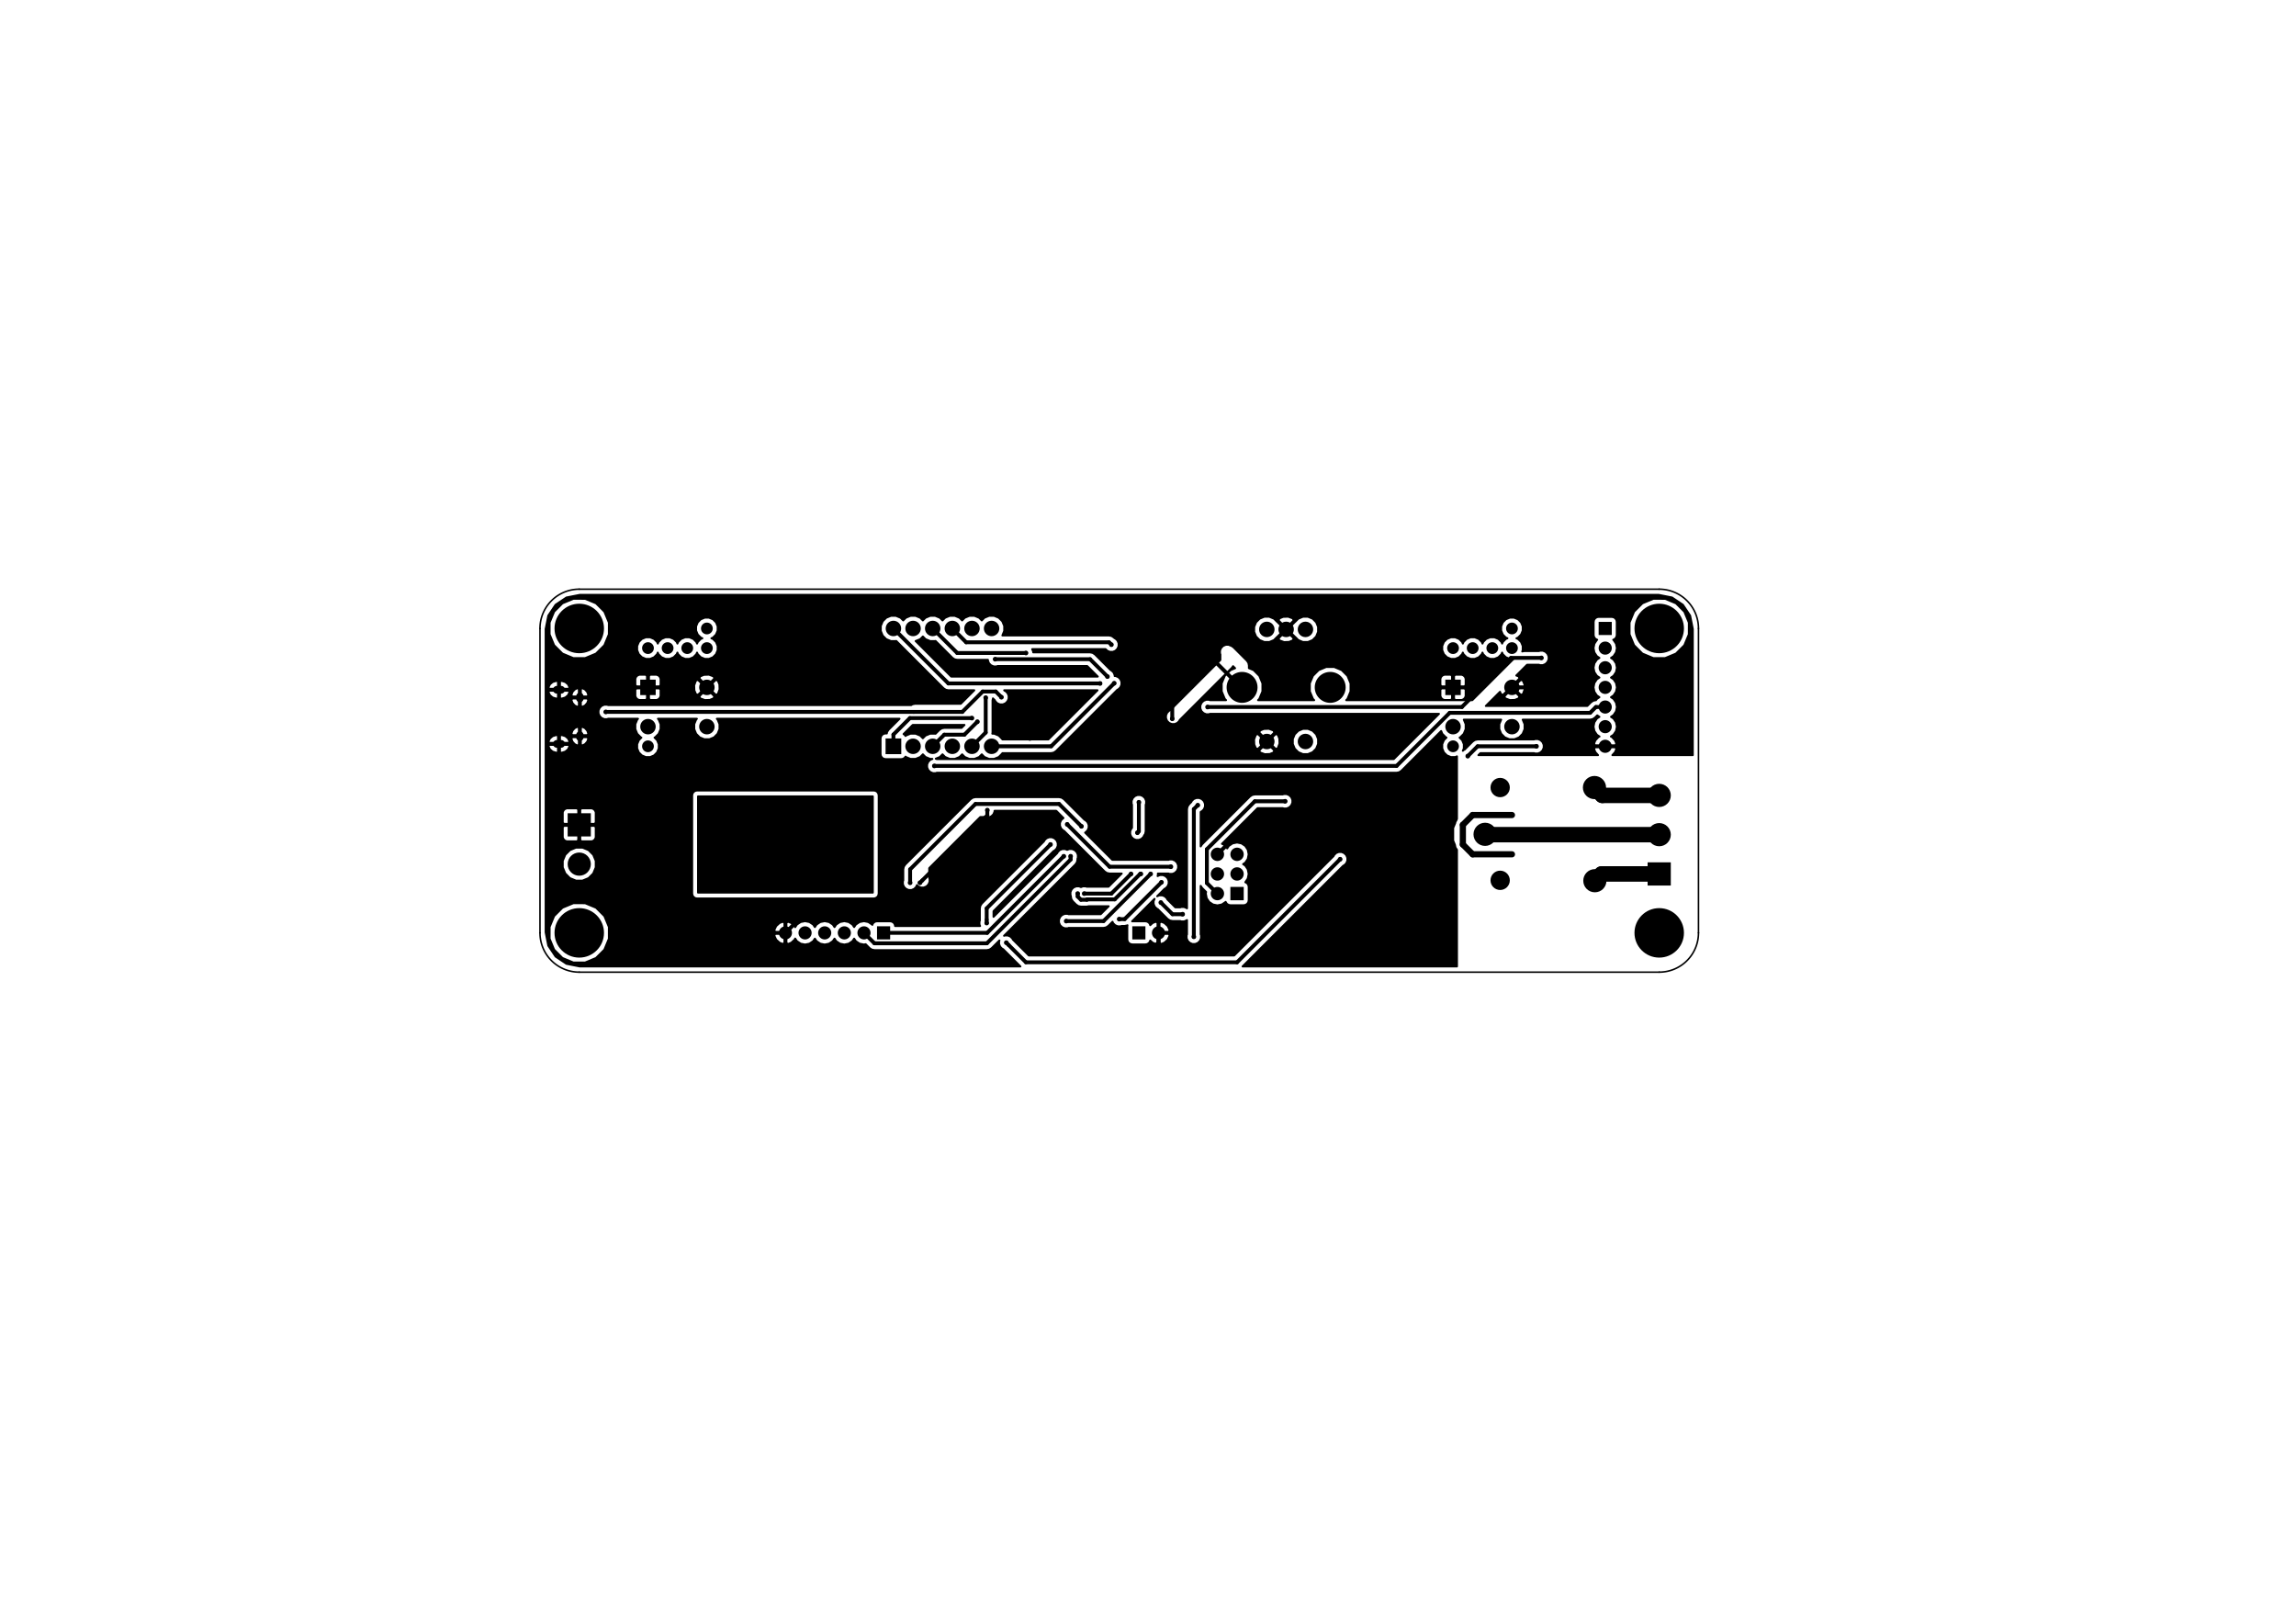 <?xml version="1.0" standalone="no"?>
 <!DOCTYPE svg PUBLIC "-//W3C//DTD SVG 1.1//EN" 
 "http://www.w3.org/Graphics/SVG/1.1/DTD/svg11.dtd"> 
<svg xmlns="http://www.w3.org/2000/svg" version="1.1" 
    width="29.7cm" height="21.001cm" viewBox="0 0 116930 82680 ">
<title>SVG Picture created as Minuteur-B.Cu.svg date 2017/09/19 19:39:27 </title>
  <desc>Picture generated by PCBNEW </desc>
<g style="fill:#000000; fill-opacity:1;stroke:#000000; stroke-opacity:1;
stroke-linecap:round; stroke-linejoin:round; "
 transform="translate(0 0) scale(1 1)">
</g>
<g style="fill:#000000; fill-opacity:0.0; 
stroke:#000000; stroke-width:-0; stroke-opacity:1; 
stroke-linecap:round; stroke-linejoin:round;">
</g>
<g style="fill:#000000; fill-opacity:0.0; 
stroke:#000000; stroke-width:314.961; stroke-opacity:1; 
stroke-linecap:round; stroke-linejoin:round;">
<path d="M75000 43500
L77000 43500
" />
<path d="M74500 43000
L75000 43500
" />
<path d="M74500 42000
L74500 43000
" />
<path d="M75000 41500
L74500 42000
" />
<path d="M77000 41500
L75000 41500
" />
</g>
<g style="fill:#000000; fill-opacity:0.0; 
stroke:#000000; stroke-width:78.74; stroke-opacity:1; 
stroke-linecap:round; stroke-linejoin:round;">
<path d="M29500 30000
L84500 30000
" />
<path d="M27500 47500
L27500 32000
" />
<path d="M84500 49500
L29500 49500
" />
<path d="M86500 47500
L86500 32000
" />
<path d="M27500 47500 A2000 2000 0.0 0 0 29500 49500 " />
<path d="M29500 30000 A2000 2000 0.0 0 0 27500 32000 " />
<path d="M86500 32000 A2000 2000 0.0 0 0 84500 30000 " />
<path d="M84500 49500 A2000 2000 0.0 0 0 86500 47500 " />
</g>
<g style="fill:#000000; fill-opacity:1.0; 
stroke:#000000; stroke-width:0; stroke-opacity:1; 
stroke-linecap:round; stroke-linejoin:round;">
<circle cx="76400" cy="40100" r="492.126" /> 
</g>
<g style="fill:#000000; fill-opacity:1.0; 
stroke:#000000; stroke-width:39.37; stroke-opacity:1; 
stroke-linecap:round; stroke-linejoin:round;">
</g>
<g style="fill:#000000; fill-opacity:1.0; 
stroke:#000000; stroke-width:0; stroke-opacity:1; 
stroke-linecap:round; stroke-linejoin:round;">
<circle cx="81203.1" cy="40100" r="590.551" /> 
</g>
<g style="fill:#000000; fill-opacity:1.0; 
stroke:#000000; stroke-width:39.37; stroke-opacity:1; 
stroke-linecap:round; stroke-linejoin:round;">
</g>
<g style="fill:#000000; fill-opacity:1.0; 
stroke:#000000; stroke-width:0; stroke-opacity:1; 
stroke-linecap:round; stroke-linejoin:round;">
<circle cx="81222.8" cy="44844.1" r="590.551" /> 
</g>
<g style="fill:#000000; fill-opacity:1.0; 
stroke:#000000; stroke-width:39.37; stroke-opacity:1; 
stroke-linecap:round; stroke-linejoin:round;">
</g>
<g style="fill:#000000; fill-opacity:1.0; 
stroke:#000000; stroke-width:0; stroke-opacity:1; 
stroke-linecap:round; stroke-linejoin:round;">
<circle cx="76400" cy="44824.4" r="492.126" /> 
</g>
<g style="fill:#000000; fill-opacity:1.0; 
stroke:#000000; stroke-width:39.37; stroke-opacity:1; 
stroke-linecap:round; stroke-linejoin:round;">
</g>
<g style="fill:#000000; fill-opacity:1.0; 
stroke:#000000; stroke-width:0; stroke-opacity:1; 
stroke-linecap:round; stroke-linejoin:round;">
<circle cx="75632.3" cy="42481.9" r="590.551" /> 
</g>
<g style="fill:#000000; fill-opacity:1.0; 
stroke:#000000; stroke-width:39.37; stroke-opacity:1; 
stroke-linecap:round; stroke-linejoin:round;">
</g>
<g style="fill:#000000; fill-opacity:1.0; 
stroke:#000000; stroke-width:0; stroke-opacity:1; 
stroke-linecap:round; stroke-linejoin:round;">
<polyline style="fill-rule:evenodd;"
points="45100,38400
45100,37600
45900,37600
45900,38400
45100,38400
" /> 
<circle cx="46500" cy="38000" r="393.701" /> 
</g>
<g style="fill:#000000; fill-opacity:1.0; 
stroke:#000000; stroke-width:39.37; stroke-opacity:1; 
stroke-linecap:round; stroke-linejoin:round;">
</g>
<g style="fill:#000000; fill-opacity:1.0; 
stroke:#000000; stroke-width:0; stroke-opacity:1; 
stroke-linecap:round; stroke-linejoin:round;">
<circle cx="47500" cy="38000" r="393.701" /> 
</g>
<g style="fill:#000000; fill-opacity:1.0; 
stroke:#000000; stroke-width:39.37; stroke-opacity:1; 
stroke-linecap:round; stroke-linejoin:round;">
</g>
<g style="fill:#000000; fill-opacity:1.0; 
stroke:#000000; stroke-width:0; stroke-opacity:1; 
stroke-linecap:round; stroke-linejoin:round;">
<circle cx="48500" cy="38000" r="393.701" /> 
</g>
<g style="fill:#000000; fill-opacity:1.0; 
stroke:#000000; stroke-width:39.37; stroke-opacity:1; 
stroke-linecap:round; stroke-linejoin:round;">
</g>
<g style="fill:#000000; fill-opacity:1.0; 
stroke:#000000; stroke-width:0; stroke-opacity:1; 
stroke-linecap:round; stroke-linejoin:round;">
<circle cx="49500" cy="38000" r="393.701" /> 
</g>
<g style="fill:#000000; fill-opacity:1.0; 
stroke:#000000; stroke-width:39.37; stroke-opacity:1; 
stroke-linecap:round; stroke-linejoin:round;">
</g>
<g style="fill:#000000; fill-opacity:1.0; 
stroke:#000000; stroke-width:0; stroke-opacity:1; 
stroke-linecap:round; stroke-linejoin:round;">
<circle cx="50500" cy="38000" r="393.701" /> 
</g>
<g style="fill:#000000; fill-opacity:1.0; 
stroke:#000000; stroke-width:39.37; stroke-opacity:1; 
stroke-linecap:round; stroke-linejoin:round;">
</g>
<g style="fill:#000000; fill-opacity:1.0; 
stroke:#000000; stroke-width:0; stroke-opacity:1; 
stroke-linecap:round; stroke-linejoin:round;">
<circle cx="48500" cy="32000" r="393.701" /> 
</g>
<g style="fill:#000000; fill-opacity:1.0; 
stroke:#000000; stroke-width:39.37; stroke-opacity:1; 
stroke-linecap:round; stroke-linejoin:round;">
</g>
<g style="fill:#000000; fill-opacity:1.0; 
stroke:#000000; stroke-width:0; stroke-opacity:1; 
stroke-linecap:round; stroke-linejoin:round;">
<circle cx="49500" cy="32000" r="393.701" /> 
</g>
<g style="fill:#000000; fill-opacity:1.0; 
stroke:#000000; stroke-width:39.37; stroke-opacity:1; 
stroke-linecap:round; stroke-linejoin:round;">
</g>
<g style="fill:#000000; fill-opacity:1.0; 
stroke:#000000; stroke-width:0; stroke-opacity:1; 
stroke-linecap:round; stroke-linejoin:round;">
<circle cx="45500" cy="32000" r="393.701" /> 
</g>
<g style="fill:#000000; fill-opacity:1.0; 
stroke:#000000; stroke-width:39.37; stroke-opacity:1; 
stroke-linecap:round; stroke-linejoin:round;">
</g>
<g style="fill:#000000; fill-opacity:1.0; 
stroke:#000000; stroke-width:0; stroke-opacity:1; 
stroke-linecap:round; stroke-linejoin:round;">
<circle cx="46500" cy="32000" r="393.701" /> 
</g>
<g style="fill:#000000; fill-opacity:1.0; 
stroke:#000000; stroke-width:39.37; stroke-opacity:1; 
stroke-linecap:round; stroke-linejoin:round;">
</g>
<g style="fill:#000000; fill-opacity:1.0; 
stroke:#000000; stroke-width:0; stroke-opacity:1; 
stroke-linecap:round; stroke-linejoin:round;">
<circle cx="50500" cy="32000" r="393.701" /> 
</g>
<g style="fill:#000000; fill-opacity:1.0; 
stroke:#000000; stroke-width:39.37; stroke-opacity:1; 
stroke-linecap:round; stroke-linejoin:round;">
</g>
<g style="fill:#000000; fill-opacity:1.0; 
stroke:#000000; stroke-width:0; stroke-opacity:1; 
stroke-linecap:round; stroke-linejoin:round;">
<circle cx="47500" cy="32000" r="393.701" /> 
</g>
<g style="fill:#000000; fill-opacity:1.0; 
stroke:#000000; stroke-width:39.37; stroke-opacity:1; 
stroke-linecap:round; stroke-linejoin:round;">
</g>
<g style="fill:#000000; fill-opacity:1.0; 
stroke:#000000; stroke-width:0; stroke-opacity:1; 
stroke-linecap:round; stroke-linejoin:round;">
<polyline style="fill-rule:evenodd;"
points="63340,45840
62660,45840
62660,45160
63340,45160
63340,45840
" /> 
</g>
<g style="fill:#000000; fill-opacity:1.0; 
stroke:#000000; stroke-width:680; stroke-opacity:1; 
stroke-linecap:round; stroke-linejoin:round;">
</g>
<g style="fill:#000000; fill-opacity:0.0; 
stroke:#000000; stroke-width:680; stroke-opacity:1; 
stroke-linecap:round; stroke-linejoin:round;">
<path d="M62000 45500
L62000 45500
" />
<path d="M63000 44500
L63000 44500
" />
<path d="M62000 44500
L62000 44500
" />
<path d="M63000 43500
L63000 43500
" />
<path d="M62000 43500
L62000 43500
" />
</g>
<g style="fill:#000000; fill-opacity:0.0; 
stroke:#000000; stroke-width:0; stroke-opacity:1; 
stroke-linecap:round; stroke-linejoin:round;">
</g>
<g style="fill:#000000; fill-opacity:1.0; 
stroke:#000000; stroke-width:0; stroke-opacity:1; 
stroke-linecap:round; stroke-linejoin:round;">
<polyline style="fill-rule:evenodd;"
points="85090,45090
83909,45090
83909,43909
85090,43909
85090,45090
" /> 
<circle cx="84500" cy="42500" r="590.551" /> 
</g>
<g style="fill:#000000; fill-opacity:1.0; 
stroke:#000000; stroke-width:39.37; stroke-opacity:1; 
stroke-linecap:round; stroke-linejoin:round;">
</g>
<g style="fill:#000000; fill-opacity:1.0; 
stroke:#000000; stroke-width:0; stroke-opacity:1; 
stroke-linecap:round; stroke-linejoin:round;">
<circle cx="84500" cy="40500" r="590.551" /> 
</g>
<g style="fill:#000000; fill-opacity:1.0; 
stroke:#000000; stroke-width:39.37; stroke-opacity:1; 
stroke-linecap:round; stroke-linejoin:round;">
</g>
<g style="fill:#000000; fill-opacity:1.0; 
stroke:#000000; stroke-width:0; stroke-opacity:1; 
stroke-linecap:round; stroke-linejoin:round;">
<polyline style="fill-rule:evenodd;"
points="28909,41409
30090,41409
30090,42590
28909,42590
28909,41409
" /> 
<circle cx="29500" cy="44000" r="590.551" /> 
</g>
<g style="fill:#000000; fill-opacity:1.0; 
stroke:#000000; stroke-width:39.37; stroke-opacity:1; 
stroke-linecap:round; stroke-linejoin:round;">
</g>
<g style="fill:#000000; fill-opacity:1.0; 
stroke:#000000; stroke-width:0; stroke-opacity:1; 
stroke-linecap:round; stroke-linejoin:round;">
<circle cx="33000" cy="38000" r="300" /> 
</g>
<g style="fill:#000000; fill-opacity:1.0; 
stroke:#000000; stroke-width:39.37; stroke-opacity:1; 
stroke-linecap:round; stroke-linejoin:round;">
</g>
<g style="fill:#000000; fill-opacity:1.0; 
stroke:#000000; stroke-width:0; stroke-opacity:1; 
stroke-linecap:round; stroke-linejoin:round;">
<circle cx="33000" cy="33000" r="300" /> 
</g>
<g style="fill:#000000; fill-opacity:1.0; 
stroke:#000000; stroke-width:39.37; stroke-opacity:1; 
stroke-linecap:round; stroke-linejoin:round;">
</g>
<g style="fill:#000000; fill-opacity:1.0; 
stroke:#000000; stroke-width:0; stroke-opacity:1; 
stroke-linecap:round; stroke-linejoin:round;">
<circle cx="34000" cy="33000" r="300" /> 
</g>
<g style="fill:#000000; fill-opacity:1.0; 
stroke:#000000; stroke-width:39.37; stroke-opacity:1; 
stroke-linecap:round; stroke-linejoin:round;">
</g>
<g style="fill:#000000; fill-opacity:1.0; 
stroke:#000000; stroke-width:0; stroke-opacity:1; 
stroke-linecap:round; stroke-linejoin:round;">
<circle cx="35000" cy="33000" r="300" /> 
</g>
<g style="fill:#000000; fill-opacity:1.0; 
stroke:#000000; stroke-width:39.37; stroke-opacity:1; 
stroke-linecap:round; stroke-linejoin:round;">
</g>
<g style="fill:#000000; fill-opacity:1.0; 
stroke:#000000; stroke-width:0; stroke-opacity:1; 
stroke-linecap:round; stroke-linejoin:round;">
<circle cx="36000" cy="33000" r="300" /> 
</g>
<g style="fill:#000000; fill-opacity:1.0; 
stroke:#000000; stroke-width:39.37; stroke-opacity:1; 
stroke-linecap:round; stroke-linejoin:round;">
</g>
<g style="fill:#000000; fill-opacity:1.0; 
stroke:#000000; stroke-width:0; stroke-opacity:1; 
stroke-linecap:round; stroke-linejoin:round;">
<circle cx="36000" cy="35000" r="393.701" /> 
</g>
<g style="fill:#000000; fill-opacity:1.0; 
stroke:#000000; stroke-width:39.37; stroke-opacity:1; 
stroke-linecap:round; stroke-linejoin:round;">
</g>
<g style="fill:#000000; fill-opacity:1.0; 
stroke:#000000; stroke-width:0; stroke-opacity:1; 
stroke-linecap:round; stroke-linejoin:round;">
<circle cx="36000" cy="37000" r="393.701" /> 
</g>
<g style="fill:#000000; fill-opacity:1.0; 
stroke:#000000; stroke-width:39.37; stroke-opacity:1; 
stroke-linecap:round; stroke-linejoin:round;">
</g>
<g style="fill:#000000; fill-opacity:1.0; 
stroke:#000000; stroke-width:0; stroke-opacity:1; 
stroke-linecap:round; stroke-linejoin:round;">
<circle cx="33000" cy="37000" r="393.701" /> 
</g>
<g style="fill:#000000; fill-opacity:1.0; 
stroke:#000000; stroke-width:39.37; stroke-opacity:1; 
stroke-linecap:round; stroke-linejoin:round;">
</g>
<g style="fill:#000000; fill-opacity:1.0; 
stroke:#000000; stroke-width:0; stroke-opacity:1; 
stroke-linecap:round; stroke-linejoin:round;">
<polyline style="fill-rule:evenodd;"
points="32606,35393
32606,34606
33393,34606
33393,35393
32606,35393
" /> 
<circle cx="36000" cy="32000" r="300" /> 
</g>
<g style="fill:#000000; fill-opacity:1.0; 
stroke:#000000; stroke-width:39.37; stroke-opacity:1; 
stroke-linecap:round; stroke-linejoin:round;">
</g>
<g style="fill:#000000; fill-opacity:1.0; 
stroke:#000000; stroke-width:0; stroke-opacity:1; 
stroke-linecap:round; stroke-linejoin:round;">
<polyline style="fill-rule:evenodd;"
points="58334,47834
57665,47834
57665,47165
58334,47165
58334,47834
" /> 
</g>
<g style="fill:#000000; fill-opacity:1.0; 
stroke:#000000; stroke-width:669.291; stroke-opacity:1; 
stroke-linecap:round; stroke-linejoin:round;">
</g>
<g style="fill:#000000; fill-opacity:0.0; 
stroke:#000000; stroke-width:669.291; stroke-opacity:1; 
stroke-linecap:round; stroke-linejoin:round;">
<path d="M59000 47500
L59000 47500
" />
</g>
<g style="fill:#000000; fill-opacity:1.0; 
stroke:#000000; stroke-width:0; stroke-opacity:1; 
stroke-linecap:round; stroke-linejoin:round;">
<circle cx="74000" cy="38000" r="300" /> 
</g>
<g style="fill:#000000; fill-opacity:1.0; 
stroke:#000000; stroke-width:39.37; stroke-opacity:1; 
stroke-linecap:round; stroke-linejoin:round;">
</g>
<g style="fill:#000000; fill-opacity:1.0; 
stroke:#000000; stroke-width:0; stroke-opacity:1; 
stroke-linecap:round; stroke-linejoin:round;">
<circle cx="74000" cy="33000" r="300" /> 
</g>
<g style="fill:#000000; fill-opacity:1.0; 
stroke:#000000; stroke-width:39.37; stroke-opacity:1; 
stroke-linecap:round; stroke-linejoin:round;">
</g>
<g style="fill:#000000; fill-opacity:1.0; 
stroke:#000000; stroke-width:0; stroke-opacity:1; 
stroke-linecap:round; stroke-linejoin:round;">
<circle cx="75000" cy="33000" r="300" /> 
</g>
<g style="fill:#000000; fill-opacity:1.0; 
stroke:#000000; stroke-width:39.37; stroke-opacity:1; 
stroke-linecap:round; stroke-linejoin:round;">
</g>
<g style="fill:#000000; fill-opacity:1.0; 
stroke:#000000; stroke-width:0; stroke-opacity:1; 
stroke-linecap:round; stroke-linejoin:round;">
<circle cx="76000" cy="33000" r="300" /> 
</g>
<g style="fill:#000000; fill-opacity:1.0; 
stroke:#000000; stroke-width:39.37; stroke-opacity:1; 
stroke-linecap:round; stroke-linejoin:round;">
</g>
<g style="fill:#000000; fill-opacity:1.0; 
stroke:#000000; stroke-width:0; stroke-opacity:1; 
stroke-linecap:round; stroke-linejoin:round;">
<circle cx="77000" cy="33000" r="300" /> 
</g>
<g style="fill:#000000; fill-opacity:1.0; 
stroke:#000000; stroke-width:39.37; stroke-opacity:1; 
stroke-linecap:round; stroke-linejoin:round;">
</g>
<g style="fill:#000000; fill-opacity:1.0; 
stroke:#000000; stroke-width:0; stroke-opacity:1; 
stroke-linecap:round; stroke-linejoin:round;">
<circle cx="77000" cy="35000" r="393.701" /> 
</g>
<g style="fill:#000000; fill-opacity:1.0; 
stroke:#000000; stroke-width:39.37; stroke-opacity:1; 
stroke-linecap:round; stroke-linejoin:round;">
</g>
<g style="fill:#000000; fill-opacity:1.0; 
stroke:#000000; stroke-width:0; stroke-opacity:1; 
stroke-linecap:round; stroke-linejoin:round;">
<circle cx="77000" cy="37000" r="393.701" /> 
</g>
<g style="fill:#000000; fill-opacity:1.0; 
stroke:#000000; stroke-width:39.37; stroke-opacity:1; 
stroke-linecap:round; stroke-linejoin:round;">
</g>
<g style="fill:#000000; fill-opacity:1.0; 
stroke:#000000; stroke-width:0; stroke-opacity:1; 
stroke-linecap:round; stroke-linejoin:round;">
<circle cx="74000" cy="37000" r="393.701" /> 
</g>
<g style="fill:#000000; fill-opacity:1.0; 
stroke:#000000; stroke-width:39.37; stroke-opacity:1; 
stroke-linecap:round; stroke-linejoin:round;">
</g>
<g style="fill:#000000; fill-opacity:1.0; 
stroke:#000000; stroke-width:0; stroke-opacity:1; 
stroke-linecap:round; stroke-linejoin:round;">
<polyline style="fill-rule:evenodd;"
points="73606,35393
73606,34606
74393,34606
74393,35393
73606,35393
" /> 
<circle cx="77000" cy="32000" r="300" /> 
</g>
<g style="fill:#000000; fill-opacity:1.0; 
stroke:#000000; stroke-width:39.37; stroke-opacity:1; 
stroke-linecap:round; stroke-linejoin:round;">
</g>
<g style="fill:#000000; fill-opacity:1.0; 
stroke:#000000; stroke-width:0; stroke-opacity:1; 
stroke-linecap:round; stroke-linejoin:round;">
<polyline style="fill-rule:evenodd;"
points="44665,47165
45334,47165
45334,47834
44665,47834
44665,47165
" /> 
</g>
<g style="fill:#000000; fill-opacity:1.0; 
stroke:#000000; stroke-width:669.291; stroke-opacity:1; 
stroke-linecap:round; stroke-linejoin:round;">
</g>
<g style="fill:#000000; fill-opacity:0.0; 
stroke:#000000; stroke-width:669.291; stroke-opacity:1; 
stroke-linecap:round; stroke-linejoin:round;">
<path d="M44000 47500
L44000 47500
" />
<path d="M43000 47500
L43000 47500
" />
<path d="M42000 47500
L42000 47500
" />
<path d="M41000 47500
L41000 47500
" />
<path d="M40000 47500
L40000 47500
" />
</g>
<g style="fill:#000000; fill-opacity:0.0; 
stroke:#000000; stroke-width:374.016; stroke-opacity:1; 
stroke-linecap:round; stroke-linejoin:round;">
<path d="M29531 35456
L29531 35574
" />
<path d="M29531 37425
L29531 37543
" />
</g>
<g style="fill:#000000; fill-opacity:0.0; 
stroke:#000000; stroke-width:393.701; stroke-opacity:1; 
stroke-linecap:round; stroke-linejoin:round;">
<path d="M28360 35122
L28576 35122
" />
<path d="M28360 37877
L28576 37877
" />
</g>
<g style="fill:#000000; fill-opacity:1.0; 
stroke:#000000; stroke-width:0; stroke-opacity:1; 
stroke-linecap:round; stroke-linejoin:round;">
<circle cx="67744.1" cy="35000" r="787.402" /> 
</g>
<g style="fill:#000000; fill-opacity:1.0; 
stroke:#000000; stroke-width:39.37; stroke-opacity:1; 
stroke-linecap:round; stroke-linejoin:round;">
</g>
<g style="fill:#000000; fill-opacity:1.0; 
stroke:#000000; stroke-width:0; stroke-opacity:1; 
stroke-linecap:round; stroke-linejoin:round;">
<circle cx="64515.7" cy="37755.9" r="393.701" /> 
</g>
<g style="fill:#000000; fill-opacity:1.0; 
stroke:#000000; stroke-width:39.37; stroke-opacity:1; 
stroke-linecap:round; stroke-linejoin:round;">
</g>
<g style="fill:#000000; fill-opacity:1.0; 
stroke:#000000; stroke-width:0; stroke-opacity:1; 
stroke-linecap:round; stroke-linejoin:round;">
<circle cx="64515.7" cy="32047.2" r="393.701" /> 
</g>
<g style="fill:#000000; fill-opacity:1.0; 
stroke:#000000; stroke-width:39.37; stroke-opacity:1; 
stroke-linecap:round; stroke-linejoin:round;">
</g>
<g style="fill:#000000; fill-opacity:1.0; 
stroke:#000000; stroke-width:0; stroke-opacity:1; 
stroke-linecap:round; stroke-linejoin:round;">
<circle cx="65500" cy="32047.2" r="393.701" /> 
</g>
<g style="fill:#000000; fill-opacity:1.0; 
stroke:#000000; stroke-width:39.37; stroke-opacity:1; 
stroke-linecap:round; stroke-linejoin:round;">
</g>
<g style="fill:#000000; fill-opacity:1.0; 
stroke:#000000; stroke-width:0; stroke-opacity:1; 
stroke-linecap:round; stroke-linejoin:round;">
<circle cx="66484.3" cy="32047.2" r="393.701" /> 
</g>
<g style="fill:#000000; fill-opacity:1.0; 
stroke:#000000; stroke-width:39.37; stroke-opacity:1; 
stroke-linecap:round; stroke-linejoin:round;">
</g>
<g style="fill:#000000; fill-opacity:1.0; 
stroke:#000000; stroke-width:0; stroke-opacity:1; 
stroke-linecap:round; stroke-linejoin:round;">
<circle cx="66484.3" cy="37755.9" r="393.701" /> 
</g>
<g style="fill:#000000; fill-opacity:1.0; 
stroke:#000000; stroke-width:39.37; stroke-opacity:1; 
stroke-linecap:round; stroke-linejoin:round;">
</g>
<g style="fill:#000000; fill-opacity:1.0; 
stroke:#000000; stroke-width:0; stroke-opacity:1; 
stroke-linecap:round; stroke-linejoin:round;">
<circle cx="63255.9" cy="35000" r="787.402" /> 
</g>
<g style="fill:#000000; fill-opacity:1.0; 
stroke:#000000; stroke-width:39.37; stroke-opacity:1; 
stroke-linecap:round; stroke-linejoin:round;">
</g>
<g style="fill:#000000; fill-opacity:1.0; 
stroke:#000000; stroke-width:0; stroke-opacity:1; 
stroke-linecap:round; stroke-linejoin:round;">
<polyline style="fill-rule:evenodd;"
points="81415,32334
81415,31665
82084,31665
82084,32334
81415,32334
" /> 
</g>
<g style="fill:#000000; fill-opacity:1.0; 
stroke:#000000; stroke-width:669.291; stroke-opacity:1; 
stroke-linecap:round; stroke-linejoin:round;">
</g>
<g style="fill:#000000; fill-opacity:0.0; 
stroke:#000000; stroke-width:669.291; stroke-opacity:1; 
stroke-linecap:round; stroke-linejoin:round;">
<path d="M81750 33000
L81750 33000
" />
<path d="M81750 34000
L81750 34000
" />
<path d="M81750 35000
L81750 35000
" />
<path d="M81750 36000
L81750 36000
" />
<path d="M81750 37000
L81750 37000
" />
<path d="M81750 38000
L81750 38000
" />
</g>
<g style="fill:#000000; fill-opacity:1.0; 
stroke:#000000; stroke-width:0; stroke-opacity:1; 
stroke-linecap:round; stroke-linejoin:round;">
<circle cx="29500" cy="32000" r="1259.84" /> 
</g>
<g style="fill:#000000; fill-opacity:1.0; 
stroke:#000000; stroke-width:39.37; stroke-opacity:1; 
stroke-linecap:round; stroke-linejoin:round;">
</g>
<g style="fill:#000000; fill-opacity:1.0; 
stroke:#000000; stroke-width:0; stroke-opacity:1; 
stroke-linecap:round; stroke-linejoin:round;">
<circle cx="29500" cy="47500" r="1259.84" /> 
</g>
<g style="fill:#000000; fill-opacity:1.0; 
stroke:#000000; stroke-width:39.37; stroke-opacity:1; 
stroke-linecap:round; stroke-linejoin:round;">
</g>
<g style="fill:#000000; fill-opacity:1.0; 
stroke:#000000; stroke-width:0; stroke-opacity:1; 
stroke-linecap:round; stroke-linejoin:round;">
<circle cx="84500" cy="47500" r="1259.84" /> 
</g>
<g style="fill:#000000; fill-opacity:1.0; 
stroke:#000000; stroke-width:39.37; stroke-opacity:1; 
stroke-linecap:round; stroke-linejoin:round;">
</g>
<g style="fill:#000000; fill-opacity:1.0; 
stroke:#000000; stroke-width:0; stroke-opacity:1; 
stroke-linecap:round; stroke-linejoin:round;">
<circle cx="84500" cy="32000" r="1259.84" /> 
</g>
<g style="fill:#000000; fill-opacity:1.0; 
stroke:#000000; stroke-width:39.37; stroke-opacity:1; 
stroke-linecap:round; stroke-linejoin:round;">
</g>
<g style="fill:#000000; fill-opacity:1.0; 
stroke:#000000; stroke-width:0; stroke-opacity:1; 
stroke-linecap:round; stroke-linejoin:round;">
<circle cx="49496.3" cy="36564.8" r="118.11" /> 
</g>
<g style="fill:#000000; fill-opacity:1.0; 
stroke:#000000; stroke-width:39.37; stroke-opacity:1; 
stroke-linecap:round; stroke-linejoin:round;">
</g>
<g style="fill:#000000; fill-opacity:1.0; 
stroke:#000000; stroke-width:0; stroke-opacity:1; 
stroke-linecap:round; stroke-linejoin:round;">
<circle cx="49775" cy="36750" r="118.11" /> 
</g>
<g style="fill:#000000; fill-opacity:1.0; 
stroke:#000000; stroke-width:39.37; stroke-opacity:1; 
stroke-linecap:round; stroke-linejoin:round;">
</g>
<g style="fill:#000000; fill-opacity:1.0; 
stroke:#000000; stroke-width:0; stroke-opacity:1; 
stroke-linecap:round; stroke-linejoin:round;">
<circle cx="50200" cy="35525" r="118.11" /> 
</g>
<g style="fill:#000000; fill-opacity:1.0; 
stroke:#000000; stroke-width:39.37; stroke-opacity:1; 
stroke-linecap:round; stroke-linejoin:round;">
</g>
<g style="fill:#000000; fill-opacity:1.0; 
stroke:#000000; stroke-width:0; stroke-opacity:1; 
stroke-linecap:round; stroke-linejoin:round;">
<circle cx="56745.1" cy="34789.8" r="118.11" /> 
</g>
<g style="fill:#000000; fill-opacity:1.0; 
stroke:#000000; stroke-width:39.37; stroke-opacity:1; 
stroke-linecap:round; stroke-linejoin:round;">
</g>
<g style="fill:#000000; fill-opacity:1.0; 
stroke:#000000; stroke-width:0; stroke-opacity:1; 
stroke-linecap:round; stroke-linejoin:round;">
<circle cx="56600" cy="32825" r="118.11" /> 
</g>
<g style="fill:#000000; fill-opacity:1.0; 
stroke:#000000; stroke-width:39.37; stroke-opacity:1; 
stroke-linecap:round; stroke-linejoin:round;">
</g>
<g style="fill:#000000; fill-opacity:1.0; 
stroke:#000000; stroke-width:0; stroke-opacity:1; 
stroke-linecap:round; stroke-linejoin:round;">
<circle cx="50681.2" cy="33565" r="118.11" /> 
</g>
<g style="fill:#000000; fill-opacity:1.0; 
stroke:#000000; stroke-width:39.37; stroke-opacity:1; 
stroke-linecap:round; stroke-linejoin:round;">
</g>
<g style="fill:#000000; fill-opacity:1.0; 
stroke:#000000; stroke-width:0; stroke-opacity:1; 
stroke-linecap:round; stroke-linejoin:round;">
<circle cx="56400" cy="34450" r="118.11" /> 
</g>
<g style="fill:#000000; fill-opacity:1.0; 
stroke:#000000; stroke-width:39.37; stroke-opacity:1; 
stroke-linecap:round; stroke-linejoin:round;">
</g>
<g style="fill:#000000; fill-opacity:1.0; 
stroke:#000000; stroke-width:0; stroke-opacity:1; 
stroke-linecap:round; stroke-linejoin:round;">
<circle cx="56025" cy="34800" r="118.11" /> 
</g>
<g style="fill:#000000; fill-opacity:1.0; 
stroke:#000000; stroke-width:39.37; stroke-opacity:1; 
stroke-linecap:round; stroke-linejoin:round;">
</g>
<g style="fill:#000000; fill-opacity:1.0; 
stroke:#000000; stroke-width:0; stroke-opacity:1; 
stroke-linecap:round; stroke-linejoin:round;">
<circle cx="52250" cy="33250" r="118.11" /> 
</g>
<g style="fill:#000000; fill-opacity:1.0; 
stroke:#000000; stroke-width:39.37; stroke-opacity:1; 
stroke-linecap:round; stroke-linejoin:round;">
</g>
<g style="fill:#000000; fill-opacity:1.0; 
stroke:#000000; stroke-width:0; stroke-opacity:1; 
stroke-linecap:round; stroke-linejoin:round;">
<circle cx="54550" cy="44350" r="118.11" /> 
</g>
<g style="fill:#000000; fill-opacity:1.0; 
stroke:#000000; stroke-width:39.37; stroke-opacity:1; 
stroke-linecap:round; stroke-linejoin:round;">
</g>
<g style="fill:#000000; fill-opacity:1.0; 
stroke:#000000; stroke-width:0; stroke-opacity:1; 
stroke-linecap:round; stroke-linejoin:round;">
<circle cx="52450" cy="37600" r="118.11" /> 
</g>
<g style="fill:#000000; fill-opacity:1.0; 
stroke:#000000; stroke-width:39.37; stroke-opacity:1; 
stroke-linecap:round; stroke-linejoin:round;">
</g>
<g style="fill:#000000; fill-opacity:1.0; 
stroke:#000000; stroke-width:0; stroke-opacity:1; 
stroke-linecap:round; stroke-linejoin:round;">
<circle cx="59700" cy="36600" r="118.11" /> 
</g>
<g style="fill:#000000; fill-opacity:1.0; 
stroke:#000000; stroke-width:39.37; stroke-opacity:1; 
stroke-linecap:round; stroke-linejoin:round;">
</g>
<g style="fill:#000000; fill-opacity:1.0; 
stroke:#000000; stroke-width:0; stroke-opacity:1; 
stroke-linecap:round; stroke-linejoin:round;">
<circle cx="61900" cy="33700" r="118.11" /> 
</g>
<g style="fill:#000000; fill-opacity:1.0; 
stroke:#000000; stroke-width:39.37; stroke-opacity:1; 
stroke-linecap:round; stroke-linejoin:round;">
</g>
<g style="fill:#000000; fill-opacity:1.0; 
stroke:#000000; stroke-width:0; stroke-opacity:1; 
stroke-linecap:round; stroke-linejoin:round;">
<circle cx="52600" cy="42350" r="118.11" /> 
</g>
<g style="fill:#000000; fill-opacity:1.0; 
stroke:#000000; stroke-width:39.37; stroke-opacity:1; 
stroke-linecap:round; stroke-linejoin:round;">
</g>
<g style="fill:#000000; fill-opacity:1.0; 
stroke:#000000; stroke-width:0; stroke-opacity:1; 
stroke-linecap:round; stroke-linejoin:round;">
<circle cx="52012.6" cy="43512.6" r="118.11" /> 
</g>
<g style="fill:#000000; fill-opacity:1.0; 
stroke:#000000; stroke-width:39.37; stroke-opacity:1; 
stroke-linecap:round; stroke-linejoin:round;">
</g>
<g style="fill:#000000; fill-opacity:1.0; 
stroke:#000000; stroke-width:0; stroke-opacity:1; 
stroke-linecap:round; stroke-linejoin:round;">
<circle cx="54200" cy="45450" r="118.11" /> 
</g>
<g style="fill:#000000; fill-opacity:1.0; 
stroke:#000000; stroke-width:39.37; stroke-opacity:1; 
stroke-linecap:round; stroke-linejoin:round;">
</g>
<g style="fill:#000000; fill-opacity:1.0; 
stroke:#000000; stroke-width:0; stroke-opacity:1; 
stroke-linecap:round; stroke-linejoin:round;">
<circle cx="55000" cy="47500" r="118.11" /> 
</g>
<g style="fill:#000000; fill-opacity:1.0; 
stroke:#000000; stroke-width:39.37; stroke-opacity:1; 
stroke-linecap:round; stroke-linejoin:round;">
</g>
<g style="fill:#000000; fill-opacity:1.0; 
stroke:#000000; stroke-width:0; stroke-opacity:1; 
stroke-linecap:round; stroke-linejoin:round;">
<circle cx="80000" cy="33000" r="118.11" /> 
</g>
<g style="fill:#000000; fill-opacity:1.0; 
stroke:#000000; stroke-width:39.37; stroke-opacity:1; 
stroke-linecap:round; stroke-linejoin:round;">
</g>
<g style="fill:#000000; fill-opacity:1.0; 
stroke:#000000; stroke-width:0; stroke-opacity:1; 
stroke-linecap:round; stroke-linejoin:round;">
<circle cx="41500" cy="40000" r="118.11" /> 
</g>
<g style="fill:#000000; fill-opacity:1.0; 
stroke:#000000; stroke-width:39.37; stroke-opacity:1; 
stroke-linecap:round; stroke-linejoin:round;">
</g>
<g style="fill:#000000; fill-opacity:1.0; 
stroke:#000000; stroke-width:0; stroke-opacity:1; 
stroke-linecap:round; stroke-linejoin:round;">
<circle cx="74000" cy="39500" r="118.11" /> 
</g>
<g style="fill:#000000; fill-opacity:1.0; 
stroke:#000000; stroke-width:39.37; stroke-opacity:1; 
stroke-linecap:round; stroke-linejoin:round;">
</g>
<g style="fill:#000000; fill-opacity:1.0; 
stroke:#000000; stroke-width:0; stroke-opacity:1; 
stroke-linecap:round; stroke-linejoin:round;">
<circle cx="73750" cy="41000" r="118.11" /> 
</g>
<g style="fill:#000000; fill-opacity:1.0; 
stroke:#000000; stroke-width:39.37; stroke-opacity:1; 
stroke-linecap:round; stroke-linejoin:round;">
</g>
<g style="fill:#000000; fill-opacity:1.0; 
stroke:#000000; stroke-width:0; stroke-opacity:1; 
stroke-linecap:round; stroke-linejoin:round;">
<circle cx="66750" cy="41250" r="118.11" /> 
</g>
<g style="fill:#000000; fill-opacity:1.0; 
stroke:#000000; stroke-width:39.37; stroke-opacity:1; 
stroke-linecap:round; stroke-linejoin:round;">
</g>
<g style="fill:#000000; fill-opacity:1.0; 
stroke:#000000; stroke-width:0; stroke-opacity:1; 
stroke-linecap:round; stroke-linejoin:round;">
<circle cx="71250" cy="41000" r="118.11" /> 
</g>
<g style="fill:#000000; fill-opacity:1.0; 
stroke:#000000; stroke-width:39.37; stroke-opacity:1; 
stroke-linecap:round; stroke-linejoin:round;">
</g>
<g style="fill:#000000; fill-opacity:1.0; 
stroke:#000000; stroke-width:0; stroke-opacity:1; 
stroke-linecap:round; stroke-linejoin:round;">
<circle cx="47000" cy="37250" r="118.11" /> 
</g>
<g style="fill:#000000; fill-opacity:1.0; 
stroke:#000000; stroke-width:39.37; stroke-opacity:1; 
stroke-linecap:round; stroke-linejoin:round;">
</g>
<g style="fill:#000000; fill-opacity:1.0; 
stroke:#000000; stroke-width:0; stroke-opacity:1; 
stroke-linecap:round; stroke-linejoin:round;">
<circle cx="51250" cy="37250" r="118.11" /> 
</g>
<g style="fill:#000000; fill-opacity:1.0; 
stroke:#000000; stroke-width:39.37; stroke-opacity:1; 
stroke-linecap:round; stroke-linejoin:round;">
</g>
<g style="fill:#000000; fill-opacity:1.0; 
stroke:#000000; stroke-width:0; stroke-opacity:1; 
stroke-linecap:round; stroke-linejoin:round;">
<circle cx="52000" cy="38500" r="118.11" /> 
</g>
<g style="fill:#000000; fill-opacity:1.0; 
stroke:#000000; stroke-width:39.37; stroke-opacity:1; 
stroke-linecap:round; stroke-linejoin:round;">
</g>
<g style="fill:#000000; fill-opacity:1.0; 
stroke:#000000; stroke-width:0; stroke-opacity:1; 
stroke-linecap:round; stroke-linejoin:round;">
<circle cx="56500" cy="36250" r="118.11" /> 
</g>
<g style="fill:#000000; fill-opacity:1.0; 
stroke:#000000; stroke-width:39.37; stroke-opacity:1; 
stroke-linecap:round; stroke-linejoin:round;">
</g>
<g style="fill:#000000; fill-opacity:1.0; 
stroke:#000000; stroke-width:0; stroke-opacity:1; 
stroke-linecap:round; stroke-linejoin:round;">
<circle cx="49000" cy="34000" r="118.11" /> 
</g>
<g style="fill:#000000; fill-opacity:1.0; 
stroke:#000000; stroke-width:39.37; stroke-opacity:1; 
stroke-linecap:round; stroke-linejoin:round;">
</g>
<g style="fill:#000000; fill-opacity:1.0; 
stroke:#000000; stroke-width:0; stroke-opacity:1; 
stroke-linecap:round; stroke-linejoin:round;">
<circle cx="51500" cy="34250" r="118.11" /> 
</g>
<g style="fill:#000000; fill-opacity:1.0; 
stroke:#000000; stroke-width:39.37; stroke-opacity:1; 
stroke-linecap:round; stroke-linejoin:round;">
</g>
<g style="fill:#000000; fill-opacity:1.0; 
stroke:#000000; stroke-width:0; stroke-opacity:1; 
stroke-linecap:round; stroke-linejoin:round;">
<circle cx="44500" cy="46000" r="118.11" /> 
</g>
<g style="fill:#000000; fill-opacity:1.0; 
stroke:#000000; stroke-width:39.37; stroke-opacity:1; 
stroke-linecap:round; stroke-linejoin:round;">
</g>
<g style="fill:#000000; fill-opacity:1.0; 
stroke:#000000; stroke-width:0; stroke-opacity:1; 
stroke-linecap:round; stroke-linejoin:round;">
<circle cx="42000" cy="46000" r="118.11" /> 
</g>
<g style="fill:#000000; fill-opacity:1.0; 
stroke:#000000; stroke-width:39.37; stroke-opacity:1; 
stroke-linecap:round; stroke-linejoin:round;">
</g>
<g style="fill:#000000; fill-opacity:1.0; 
stroke:#000000; stroke-width:0; stroke-opacity:1; 
stroke-linecap:round; stroke-linejoin:round;">
<circle cx="42000" cy="46000" r="118.11" /> 
</g>
<g style="fill:#000000; fill-opacity:1.0; 
stroke:#000000; stroke-width:39.37; stroke-opacity:1; 
stroke-linecap:round; stroke-linejoin:round;">
</g>
<g style="fill:#000000; fill-opacity:1.0; 
stroke:#000000; stroke-width:0; stroke-opacity:1; 
stroke-linecap:round; stroke-linejoin:round;">
<circle cx="65000" cy="40000" r="118.11" /> 
</g>
<g style="fill:#000000; fill-opacity:1.0; 
stroke:#000000; stroke-width:39.37; stroke-opacity:1; 
stroke-linecap:round; stroke-linejoin:round;">
</g>
<g style="fill:#000000; fill-opacity:1.0; 
stroke:#000000; stroke-width:0; stroke-opacity:1; 
stroke-linecap:round; stroke-linejoin:round;">
<circle cx="63500" cy="42500" r="118.11" /> 
</g>
<g style="fill:#000000; fill-opacity:1.0; 
stroke:#000000; stroke-width:39.37; stroke-opacity:1; 
stroke-linecap:round; stroke-linejoin:round;">
</g>
<g style="fill:#000000; fill-opacity:1.0; 
stroke:#000000; stroke-width:0; stroke-opacity:1; 
stroke-linecap:round; stroke-linejoin:round;">
<circle cx="59631.8" cy="44131.2" r="118.11" /> 
</g>
<g style="fill:#000000; fill-opacity:1.0; 
stroke:#000000; stroke-width:39.37; stroke-opacity:1; 
stroke-linecap:round; stroke-linejoin:round;">
</g>
<g style="fill:#000000; fill-opacity:1.0; 
stroke:#000000; stroke-width:0; stroke-opacity:1; 
stroke-linecap:round; stroke-linejoin:round;">
<circle cx="54350" cy="41975" r="118.11" /> 
</g>
<g style="fill:#000000; fill-opacity:1.0; 
stroke:#000000; stroke-width:39.37; stroke-opacity:1; 
stroke-linecap:round; stroke-linejoin:round;">
</g>
<g style="fill:#000000; fill-opacity:1.0; 
stroke:#000000; stroke-width:0; stroke-opacity:1; 
stroke-linecap:round; stroke-linejoin:round;">
<circle cx="59119" cy="45956.7" r="118.11" /> 
</g>
<g style="fill:#000000; fill-opacity:1.0; 
stroke:#000000; stroke-width:39.37; stroke-opacity:1; 
stroke-linecap:round; stroke-linejoin:round;">
</g>
<g style="fill:#000000; fill-opacity:1.0; 
stroke:#000000; stroke-width:0; stroke-opacity:1; 
stroke-linecap:round; stroke-linejoin:round;">
<circle cx="60229.6" cy="46550" r="118.11" /> 
</g>
<g style="fill:#000000; fill-opacity:1.0; 
stroke:#000000; stroke-width:39.37; stroke-opacity:1; 
stroke-linecap:round; stroke-linejoin:round;">
</g>
<g style="fill:#000000; fill-opacity:1.0; 
stroke:#000000; stroke-width:0; stroke-opacity:1; 
stroke-linecap:round; stroke-linejoin:round;">
<circle cx="57000" cy="46800" r="118.11" /> 
</g>
<g style="fill:#000000; fill-opacity:1.0; 
stroke:#000000; stroke-width:39.37; stroke-opacity:1; 
stroke-linecap:round; stroke-linejoin:round;">
</g>
<g style="fill:#000000; fill-opacity:1.0; 
stroke:#000000; stroke-width:0; stroke-opacity:1; 
stroke-linecap:round; stroke-linejoin:round;">
<circle cx="59150" cy="44925" r="118.11" /> 
</g>
<g style="fill:#000000; fill-opacity:1.0; 
stroke:#000000; stroke-width:39.37; stroke-opacity:1; 
stroke-linecap:round; stroke-linejoin:round;">
</g>
<g style="fill:#000000; fill-opacity:1.0; 
stroke:#000000; stroke-width:0; stroke-opacity:1; 
stroke-linecap:round; stroke-linejoin:round;">
<circle cx="47584.6" cy="39000" r="118.11" /> 
</g>
<g style="fill:#000000; fill-opacity:1.0; 
stroke:#000000; stroke-width:39.37; stroke-opacity:1; 
stroke-linecap:round; stroke-linejoin:round;">
</g>
<g style="fill:#000000; fill-opacity:1.0; 
stroke:#000000; stroke-width:0; stroke-opacity:1; 
stroke-linecap:round; stroke-linejoin:round;">
<circle cx="58000" cy="40850" r="118.11" /> 
</g>
<g style="fill:#000000; fill-opacity:1.0; 
stroke:#000000; stroke-width:39.37; stroke-opacity:1; 
stroke-linecap:round; stroke-linejoin:round;">
</g>
<g style="fill:#000000; fill-opacity:1.0; 
stroke:#000000; stroke-width:0; stroke-opacity:1; 
stroke-linecap:round; stroke-linejoin:round;">
<circle cx="57926.3" cy="42401.1" r="118.11" /> 
</g>
<g style="fill:#000000; fill-opacity:1.0; 
stroke:#000000; stroke-width:39.37; stroke-opacity:1; 
stroke-linecap:round; stroke-linejoin:round;">
</g>
<g style="fill:#000000; fill-opacity:1.0; 
stroke:#000000; stroke-width:0; stroke-opacity:1; 
stroke-linecap:round; stroke-linejoin:round;">
<circle cx="55219.7" cy="45500" r="118.11" /> 
</g>
<g style="fill:#000000; fill-opacity:1.0; 
stroke:#000000; stroke-width:39.37; stroke-opacity:1; 
stroke-linecap:round; stroke-linejoin:round;">
</g>
<g style="fill:#000000; fill-opacity:1.0; 
stroke:#000000; stroke-width:0; stroke-opacity:1; 
stroke-linecap:round; stroke-linejoin:round;">
<circle cx="57600" cy="44500" r="118.11" /> 
</g>
<g style="fill:#000000; fill-opacity:1.0; 
stroke:#000000; stroke-width:39.37; stroke-opacity:1; 
stroke-linecap:round; stroke-linejoin:round;">
</g>
<g style="fill:#000000; fill-opacity:1.0; 
stroke:#000000; stroke-width:0; stroke-opacity:1; 
stroke-linecap:round; stroke-linejoin:round;">
<circle cx="61500" cy="36000" r="118.11" /> 
</g>
<g style="fill:#000000; fill-opacity:1.0; 
stroke:#000000; stroke-width:39.37; stroke-opacity:1; 
stroke-linecap:round; stroke-linejoin:round;">
</g>
<g style="fill:#000000; fill-opacity:1.0; 
stroke:#000000; stroke-width:0; stroke-opacity:1; 
stroke-linecap:round; stroke-linejoin:round;">
<circle cx="78500" cy="33500" r="118.11" /> 
</g>
<g style="fill:#000000; fill-opacity:1.0; 
stroke:#000000; stroke-width:39.37; stroke-opacity:1; 
stroke-linecap:round; stroke-linejoin:round;">
</g>
<g style="fill:#000000; fill-opacity:1.0; 
stroke:#000000; stroke-width:0; stroke-opacity:1; 
stroke-linecap:round; stroke-linejoin:round;">
<circle cx="54885" cy="45500" r="118.11" /> 
</g>
<g style="fill:#000000; fill-opacity:1.0; 
stroke:#000000; stroke-width:39.37; stroke-opacity:1; 
stroke-linecap:round; stroke-linejoin:round;">
</g>
<g style="fill:#000000; fill-opacity:1.0; 
stroke:#000000; stroke-width:0; stroke-opacity:1; 
stroke-linecap:round; stroke-linejoin:round;">
<circle cx="58100" cy="44500" r="118.11" /> 
</g>
<g style="fill:#000000; fill-opacity:1.0; 
stroke:#000000; stroke-width:39.37; stroke-opacity:1; 
stroke-linecap:round; stroke-linejoin:round;">
</g>
<g style="fill:#000000; fill-opacity:1.0; 
stroke:#000000; stroke-width:0; stroke-opacity:1; 
stroke-linecap:round; stroke-linejoin:round;">
<circle cx="30850" cy="36250" r="118.11" /> 
</g>
<g style="fill:#000000; fill-opacity:1.0; 
stroke:#000000; stroke-width:39.37; stroke-opacity:1; 
stroke-linecap:round; stroke-linejoin:round;">
</g>
<g style="fill:#000000; fill-opacity:1.0; 
stroke:#000000; stroke-width:0; stroke-opacity:1; 
stroke-linecap:round; stroke-linejoin:round;">
<circle cx="51000" cy="35500" r="118.11" /> 
</g>
<g style="fill:#000000; fill-opacity:1.0; 
stroke:#000000; stroke-width:39.37; stroke-opacity:1; 
stroke-linecap:round; stroke-linejoin:round;">
</g>
<g style="fill:#000000; fill-opacity:1.0; 
stroke:#000000; stroke-width:0; stroke-opacity:1; 
stroke-linecap:round; stroke-linejoin:round;">
<circle cx="38000" cy="43500" r="118.11" /> 
</g>
<g style="fill:#000000; fill-opacity:1.0; 
stroke:#000000; stroke-width:39.37; stroke-opacity:1; 
stroke-linecap:round; stroke-linejoin:round;">
</g>
<g style="fill:#000000; fill-opacity:1.0; 
stroke:#000000; stroke-width:0; stroke-opacity:1; 
stroke-linecap:round; stroke-linejoin:round;">
<circle cx="37500" cy="43500" r="118.11" /> 
</g>
<g style="fill:#000000; fill-opacity:1.0; 
stroke:#000000; stroke-width:39.37; stroke-opacity:1; 
stroke-linecap:round; stroke-linejoin:round;">
</g>
<g style="fill:#000000; fill-opacity:1.0; 
stroke:#000000; stroke-width:0; stroke-opacity:1; 
stroke-linecap:round; stroke-linejoin:round;">
<circle cx="37000" cy="43500" r="118.11" /> 
</g>
<g style="fill:#000000; fill-opacity:1.0; 
stroke:#000000; stroke-width:39.37; stroke-opacity:1; 
stroke-linecap:round; stroke-linejoin:round;">
</g>
<g style="fill:#000000; fill-opacity:1.0; 
stroke:#000000; stroke-width:0; stroke-opacity:1; 
stroke-linecap:round; stroke-linejoin:round;">
<circle cx="37000" cy="42500" r="118.11" /> 
</g>
<g style="fill:#000000; fill-opacity:1.0; 
stroke:#000000; stroke-width:39.37; stroke-opacity:1; 
stroke-linecap:round; stroke-linejoin:round;">
</g>
<g style="fill:#000000; fill-opacity:1.0; 
stroke:#000000; stroke-width:0; stroke-opacity:1; 
stroke-linecap:round; stroke-linejoin:round;">
<circle cx="37500" cy="42500" r="118.11" /> 
</g>
<g style="fill:#000000; fill-opacity:1.0; 
stroke:#000000; stroke-width:39.37; stroke-opacity:1; 
stroke-linecap:round; stroke-linejoin:round;">
</g>
<g style="fill:#000000; fill-opacity:1.0; 
stroke:#000000; stroke-width:0; stroke-opacity:1; 
stroke-linecap:round; stroke-linejoin:round;">
<circle cx="38000" cy="42500" r="118.11" /> 
</g>
<g style="fill:#000000; fill-opacity:1.0; 
stroke:#000000; stroke-width:39.37; stroke-opacity:1; 
stroke-linecap:round; stroke-linejoin:round;">
</g>
<g style="fill:#000000; fill-opacity:1.0; 
stroke:#000000; stroke-width:0; stroke-opacity:1; 
stroke-linecap:round; stroke-linejoin:round;">
<circle cx="37000" cy="43000" r="118.11" /> 
</g>
<g style="fill:#000000; fill-opacity:1.0; 
stroke:#000000; stroke-width:39.37; stroke-opacity:1; 
stroke-linecap:round; stroke-linejoin:round;">
</g>
<g style="fill:#000000; fill-opacity:1.0; 
stroke:#000000; stroke-width:0; stroke-opacity:1; 
stroke-linecap:round; stroke-linejoin:round;">
<circle cx="37500" cy="43000" r="118.11" /> 
</g>
<g style="fill:#000000; fill-opacity:1.0; 
stroke:#000000; stroke-width:39.37; stroke-opacity:1; 
stroke-linecap:round; stroke-linejoin:round;">
</g>
<g style="fill:#000000; fill-opacity:1.0; 
stroke:#000000; stroke-width:0; stroke-opacity:1; 
stroke-linecap:round; stroke-linejoin:round;">
<circle cx="38000" cy="43000" r="118.11" /> 
</g>
<g style="fill:#000000; fill-opacity:1.0; 
stroke:#000000; stroke-width:39.37; stroke-opacity:1; 
stroke-linecap:round; stroke-linejoin:round;">
</g>
<g style="fill:#000000; fill-opacity:1.0; 
stroke:#000000; stroke-width:0; stroke-opacity:1; 
stroke-linecap:round; stroke-linejoin:round;">
<circle cx="65450" cy="40800" r="118.11" /> 
</g>
<g style="fill:#000000; fill-opacity:1.0; 
stroke:#000000; stroke-width:39.37; stroke-opacity:1; 
stroke-linecap:round; stroke-linejoin:round;">
</g>
<g style="fill:#000000; fill-opacity:1.0; 
stroke:#000000; stroke-width:0; stroke-opacity:1; 
stroke-linecap:round; stroke-linejoin:round;">
<circle cx="50250" cy="47000" r="118.11" /> 
</g>
<g style="fill:#000000; fill-opacity:1.0; 
stroke:#000000; stroke-width:39.37; stroke-opacity:1; 
stroke-linecap:round; stroke-linejoin:round;">
</g>
<g style="fill:#000000; fill-opacity:1.0; 
stroke:#000000; stroke-width:0; stroke-opacity:1; 
stroke-linecap:round; stroke-linejoin:round;">
<circle cx="51250" cy="48000" r="118.11" /> 
</g>
<g style="fill:#000000; fill-opacity:1.0; 
stroke:#000000; stroke-width:39.37; stroke-opacity:1; 
stroke-linecap:round; stroke-linejoin:round;">
</g>
<g style="fill:#000000; fill-opacity:1.0; 
stroke:#000000; stroke-width:0; stroke-opacity:1; 
stroke-linecap:round; stroke-linejoin:round;">
<circle cx="53500" cy="43000" r="118.11" /> 
</g>
<g style="fill:#000000; fill-opacity:1.0; 
stroke:#000000; stroke-width:39.37; stroke-opacity:1; 
stroke-linecap:round; stroke-linejoin:round;">
</g>
<g style="fill:#000000; fill-opacity:1.0; 
stroke:#000000; stroke-width:0; stroke-opacity:1; 
stroke-linecap:round; stroke-linejoin:round;">
<circle cx="68250" cy="43750" r="118.11" /> 
</g>
<g style="fill:#000000; fill-opacity:1.0; 
stroke:#000000; stroke-width:39.37; stroke-opacity:1; 
stroke-linecap:round; stroke-linejoin:round;">
</g>
<g style="fill:#000000; fill-opacity:1.0; 
stroke:#000000; stroke-width:0; stroke-opacity:1; 
stroke-linecap:round; stroke-linejoin:round;">
<circle cx="78250" cy="38000" r="118.11" /> 
</g>
<g style="fill:#000000; fill-opacity:1.0; 
stroke:#000000; stroke-width:39.37; stroke-opacity:1; 
stroke-linecap:round; stroke-linejoin:round;">
</g>
<g style="fill:#000000; fill-opacity:1.0; 
stroke:#000000; stroke-width:0; stroke-opacity:1; 
stroke-linecap:round; stroke-linejoin:round;">
<circle cx="74750" cy="38500" r="118.11" /> 
</g>
<g style="fill:#000000; fill-opacity:1.0; 
stroke:#000000; stroke-width:39.37; stroke-opacity:1; 
stroke-linecap:round; stroke-linejoin:round;">
</g>
<g style="fill:#000000; fill-opacity:1.0; 
stroke:#000000; stroke-width:0; stroke-opacity:1; 
stroke-linecap:round; stroke-linejoin:round;">
<circle cx="60800" cy="47700" r="118.11" /> 
</g>
<g style="fill:#000000; fill-opacity:1.0; 
stroke:#000000; stroke-width:39.37; stroke-opacity:1; 
stroke-linecap:round; stroke-linejoin:round;">
</g>
<g style="fill:#000000; fill-opacity:1.0; 
stroke:#000000; stroke-width:0; stroke-opacity:1; 
stroke-linecap:round; stroke-linejoin:round;">
<circle cx="61000" cy="41000" r="118.11" /> 
</g>
<g style="fill:#000000; fill-opacity:1.0; 
stroke:#000000; stroke-width:39.37; stroke-opacity:1; 
stroke-linecap:round; stroke-linejoin:round;">
</g>
<g style="fill:#000000; fill-opacity:1.0; 
stroke:#000000; stroke-width:0; stroke-opacity:1; 
stroke-linecap:round; stroke-linejoin:round;">
<circle cx="54175" cy="43600" r="118.11" /> 
</g>
<g style="fill:#000000; fill-opacity:1.0; 
stroke:#000000; stroke-width:39.37; stroke-opacity:1; 
stroke-linecap:round; stroke-linejoin:round;">
</g>
<g style="fill:#000000; fill-opacity:1.0; 
stroke:#000000; stroke-width:0; stroke-opacity:1; 
stroke-linecap:round; stroke-linejoin:round;">
<circle cx="54525" cy="43600" r="118.11" /> 
</g>
<g style="fill:#000000; fill-opacity:1.0; 
stroke:#000000; stroke-width:39.37; stroke-opacity:1; 
stroke-linecap:round; stroke-linejoin:round;">
</g>
<g style="fill:#000000; fill-opacity:1.0; 
stroke:#000000; stroke-width:0; stroke-opacity:1; 
stroke-linecap:round; stroke-linejoin:round;">
<circle cx="46850" cy="44950" r="118.11" /> 
</g>
<g style="fill:#000000; fill-opacity:1.0; 
stroke:#000000; stroke-width:39.37; stroke-opacity:1; 
stroke-linecap:round; stroke-linejoin:round;">
</g>
<g style="fill:#000000; fill-opacity:1.0; 
stroke:#000000; stroke-width:0; stroke-opacity:1; 
stroke-linecap:round; stroke-linejoin:round;">
<circle cx="50282.4" cy="41252.3" r="118.11" /> 
</g>
<g style="fill:#000000; fill-opacity:1.0; 
stroke:#000000; stroke-width:39.37; stroke-opacity:1; 
stroke-linecap:round; stroke-linejoin:round;">
</g>
<g style="fill:#000000; fill-opacity:1.0; 
stroke:#000000; stroke-width:0; stroke-opacity:1; 
stroke-linecap:round; stroke-linejoin:round;">
<circle cx="55075" cy="42075" r="118.11" /> 
</g>
<g style="fill:#000000; fill-opacity:1.0; 
stroke:#000000; stroke-width:39.37; stroke-opacity:1; 
stroke-linecap:round; stroke-linejoin:round;">
</g>
<g style="fill:#000000; fill-opacity:1.0; 
stroke:#000000; stroke-width:0; stroke-opacity:1; 
stroke-linecap:round; stroke-linejoin:round;">
<circle cx="46350" cy="44950" r="118.11" /> 
</g>
<g style="fill:#000000; fill-opacity:1.0; 
stroke:#000000; stroke-width:39.37; stroke-opacity:1; 
stroke-linecap:round; stroke-linejoin:round;">
</g>
<g style="fill:#000000; fill-opacity:1.0; 
stroke:#000000; stroke-width:0; stroke-opacity:1; 
stroke-linecap:round; stroke-linejoin:round;">
<circle cx="54300" cy="46900" r="118.11" /> 
</g>
<g style="fill:#000000; fill-opacity:1.0; 
stroke:#000000; stroke-width:39.37; stroke-opacity:1; 
stroke-linecap:round; stroke-linejoin:round;">
</g>
<g style="fill:#000000; fill-opacity:1.0; 
stroke:#000000; stroke-width:0; stroke-opacity:1; 
stroke-linecap:round; stroke-linejoin:round;">
<circle cx="58600" cy="44500" r="118.11" /> 
</g>
<g style="fill:#000000; fill-opacity:1.0; 
stroke:#000000; stroke-width:39.37; stroke-opacity:1; 
stroke-linecap:round; stroke-linejoin:round;">
</g>
<g style="fill:#000000; fill-opacity:1.0; 
stroke:#000000; stroke-width:196.85; stroke-opacity:1; 
stroke-linecap:round; stroke-linejoin:round;">
</g>
<g style="fill:#000000; fill-opacity:0.0; 
stroke:#000000; stroke-width:196.85; stroke-opacity:1; 
stroke-linecap:round; stroke-linejoin:round;">
<path d="M46338 36564
L49496 36564
" />
<path d="M45500 37403
L46338 36564
" />
<path d="M45500 38000
L45500 37403
" />
<path d="M49115 37409
L49775 36750
" />
<path d="M47500 38000
L48090 37409
" />
<path d="M48090 37409
L49115 37409
" />
<path d="M50200 35525
L50200 37300
" />
<path d="M50200 37300
L49500 38000
" />
<path d="M53534 38000
L56745 34789
" />
<path d="M50500 38000
L53534 38000
" />
<path d="M49204 32704
L48500 32000
" />
<path d="M56600 32825
L56479 32704
" />
<path d="M56479 32704
L49204 32704
" />
<path d="M55514 33564
L50681 33564
" />
<path d="M56400 34450
L55514 33564
" />
<path d="M56025 34800
L48300 34800
" />
<path d="M48300 34800
L45500 32000
" />
<path d="M52250 33250
L48750 33250
" />
<path d="M48750 33250
L47500 32000
" />
<path d="M54549 44517
L54549 44350
" />
<path d="M54549 45100
L54549 44517
" />
<path d="M54200 45450
L54549 45100
" />
<path d="M52331 37481
L52450 37600
" />
<path d="M52100 37250
L52331 37481
" />
<path d="M51250 37250
L52100 37250
" />
<path d="M61900 33700
L61600 33700
" />
<path d="M61600 33700
L59700 35600
" />
<path d="M59700 35600
L59700 36600
" />
<path d="M63255 35000
L63200 35000
" />
<path d="M63200 35000
L61900 33700
" />
<path d="M52012 43512
L52012 42937
" />
<path d="M52012 42937
L52600 42350
" />
<path d="M58500 48500
L56000 48500
" />
<path d="M56000 48500
L55000 47500
" />
<path d="M59000 48000
L58500 48500
" />
<path d="M59000 47500
L59000 48000
" />
<path d="M77000 35000
L78000 35000
" />
<path d="M78000 35000
L80000 33000
" />
<path d="M73750 41000
L73750 39750
" />
<path d="M73750 39750
L74000 39500
" />
<path d="M71250 41000
L73750 41000
" />
<path d="M65500 40000
L66750 41250
" />
<path d="M65000 40000
L70250 40000
" />
<path d="M70250 40000
L71250 41000
" />
<path d="M56000 36250
L53750 38500
" />
<path d="M53750 38500
L52000 38500
" />
<path d="M56500 36250
L56000 36250
" />
<path d="M49250 34250
L49000 34000
" />
<path d="M51500 34250
L49250 34250
" />
<path d="M42000 46000
L44500 46000
" />
<path d="M40000 47500
L41500 46000
" />
<path d="M41500 46000
L42000 46000
" />
<path d="M65000 40000
L65500 40000
" />
<path d="M62000 43500
L63000 42500
" />
<path d="M63000 42500
L63500 42500
" />
<path d="M56506 44131
L59631 44131
" />
<path d="M54350 41975
L56506 44131
" />
<path d="M60229 46550
L59712 46550
" />
<path d="M59712 46550
L59119 45956
" />
<path d="M59150 44925
L57275 46800
" />
<path d="M57275 46800
L57000 46800
" />
<path d="M71125 39000
L47584 39000
" />
<path d="M73830 36295
L71125 39000
" />
<path d="M80981 36295
L73830 36295
" />
<path d="M81276 36000
L80981 36295
" />
<path d="M81750 36000
L81276 36000
" />
<path d="M58000 40850
L58000 42327
" />
<path d="M58000 42327
L57926 42401
" />
<path d="M56600 45500
L55219 45500
" />
<path d="M57600 44500
L56600 45500
" />
<path d="M78500 33500
L76950 33500
" />
<path d="M76950 33500
L74450 36000
" />
<path d="M74450 36000
L61500 36000
" />
<path d="M58100 44500
L58066 44500
" />
<path d="M55370 45795
L55351 45814
" />
<path d="M58066 44500
L56770 45795
" />
<path d="M56770 45795
L55370 45795
" />
<path d="M55351 45814
L55048 45814
" />
<path d="M55048 45814
L54885 45651
" />
<path d="M54885 45651
L54885 45500
" />
<path d="M51000 35500
L50710 35210
" />
<path d="M50710 35210
L50048 35210
" />
<path d="M50048 35210
L49008 36250
" />
<path d="M49008 36250
L46533 36250
" />
<path d="M46533 36250
L30850 36250
" />
<path d="M37500 43500
L38000 43500
" />
<path d="M37000 42500
L37000 43500
" />
<path d="M38000 42500
L37500 42500
" />
<path d="M62000 45500
L61463 44963
" />
<path d="M61463 44963
L61463 43242
" />
<path d="M61463 43242
L63905 40800
" />
<path d="M63905 40800
L65450 40800
" />
<path d="M50250 46832
L50250 46999
" />
<path d="M50250 46250
L50250 46832
" />
<path d="M53500 43000
L50250 46250
" />
<path d="M51368 48118
L51250 47999
" />
<path d="M52250 49000
L51368 48118
" />
<path d="M63000 49000
L52250 49000
" />
<path d="M68250 43750
L63000 49000
" />
<path d="M74750 38500
L75250 38000
" />
<path d="M75250 38000
L78250 38000
" />
<path d="M61000 41000
L60800 41200
" />
<path d="M60800 41200
L60800 47700
" />
<path d="M50275 47500
L54175 43600
" />
<path d="M45000 47500
L50275 47500
" />
<path d="M54525 43767
L54525 43600
" />
<path d="M50260 48031
L54525 43767
" />
<path d="M44531 48031
L50260 48031
" />
<path d="M44000 47500
L44531 48031
" />
<path d="M46968 44831
L46850 44950
" />
<path d="M50282 41252
L50282 41517
" />
<path d="M50282 41517
L46968 44831
" />
<path d="M49678 40937
L53937 40937
" />
<path d="M46350 44950
L46350 44266
" />
<path d="M46350 44266
L49678 40937
" />
<path d="M53937 40937
L55075 42075
" />
<path d="M58600 44500
L56200 46900
" />
<path d="M56200 46900
L54300 46900
" />
</g>
<g style="fill:#000000; fill-opacity:0.0; 
stroke:#000000; stroke-width:787.402; stroke-opacity:1; 
stroke-linecap:round; stroke-linejoin:round;">
<path d="M84500 44500
L81566 44500
" />
<path d="M81566 44500
L81222 44844
" />
<path d="M84500 42500
L75650 42500
" />
<path d="M75650 42500
L75632 42481
" />
<path d="M84500 40500
L81603 40500
" />
<path d="M81603 40500
L81203 40100
" />
</g>
<g style="fill:#000000; fill-opacity:1.0; 
stroke:#000000; stroke-width:100; stroke-opacity:1; 
stroke-linecap:round; stroke-linejoin:round;">
<polyline style="fill-rule:evenodd;"
points="44450,45450
35550,45450
35550,40550
44450,40550
44450,45450
" /> 
<polyline style="fill-rule:evenodd;"
points="85152,30424
85705,30794
86075,31347
86210,32028
86210,38450
82115,38450
82250,38301
82317,38140
82269,38050
81800,38050
81800,38057
81700,38057
81700,38050
81230,38050
81182,38140
81249,38301
81384,38450
75292,38450
75394,38348
78129,38348
78176,38368
78322,38368
78458,38312
78561,38208
78618,38073
78618,37927
78562,37791
78458,37688
78323,37631
78177,37631
78129,37651
75250,37651
75250,37651
75116,37678
75003,37753
75003,37753
74589,38168
74541,38187
74500,38228
74549,38109
74550,37891
74466,37688
74335,37557
74364,37546
74545,37365
74643,37128
74643,36872
74549,36643
76450,36643
76356,36871
76356,37127
76453,37364
76634,37545
76871,37643
77127,37643
77364,37546
77545,37365
77643,37128
77643,36872
77549,36643
80981,36643
80981,36643
81092,36621
81114,36617
81227,36541
81227,36541
81343,36425
81454,36500
81325,36586
81198,36776
81153,37000
81198,37223
81325,37413
81459,37503
81403,37529
81249,37698
81182,37859
81230,37950
81700,37950
81700,37942
81800,37942
81800,37950
82269,37950
82317,37859
82250,37698
82096,37529
82040,37503
82174,37413
82301,37223
82346,37000
82301,36776
82174,36586
82045,36500
82174,36413
82301,36223
82346,36000
82301,35776
82174,35586
82045,35500
82174,35413
82301,35223
82346,35000
82301,34776
82174,34586
82045,34500
82174,34413
82301,34223
82346,34000
82301,33776
82174,33586
82045,33500
82174,33413
82301,33223
82346,33000
82301,32776
82174,32586
82158,32575
82177,32572
82262,32517
82319,32433
82339,32334
82339,32299
82989,32299
83219,32854
83643,33279
84198,33509
84799,33510
85354,33280
85779,32856
86009,32301
86010,31700
85780,31145
85356,30720
84801,30490
84200,30489
83645,30719
83220,31143
82990,31698
82989,32299
82339,32299
82339,31665
82322,31572
82267,31487
82183,31430
82084,31410
81415,31410
81322,31427
81237,31482
81180,31566
81160,31665
81160,32334
81177,32427
81232,32512
81316,32569
81342,32574
81325,32586
81198,32776
81153,33000
81198,33223
81325,33413
81454,33500
81325,33586
81198,33776
81153,34000
81198,34223
81325,34413
81454,34500
81325,34586
81198,34776
81153,35000
81198,35223
81325,35413
81454,35500
81325,35586
81281,35651
81276,35651
81276,35651
81165,35673
81143,35678
81030,35753
81030,35753
80837,35946
75671,35946
76164,35453
76616,35453
76655,35558
76895,35647
77151,35638
77344,35558
77383,35453
77000,35070
76616,35453
76164,35453
76392,35226
76441,35344
76546,35383
76929,35000
77070,35000
77453,35383
77558,35344
77647,35104
77638,34848
77558,34655
77453,34616
77070,35000
76929,35000
76923,34994
76994,34923
77000,34929
77383,34546
77344,34441
77222,34396
77770,33848
78379,33848
78426,33868
78572,33868
78708,33812
78811,33708
78868,33573
78868,33427
78812,33291
78708,33188
78573,33131
78427,33131
78379,33151
77625,33151
77625,33151
77524,33171
77549,33109
77550,32891
77466,32688
77311,32534
77230,32500
77311,32466
77465,32311
77549,32109
77550,31891
77466,31688
77311,31534
77109,31450
76891,31449
76688,31533
76534,31688
76450,31890
76449,32108
76533,32311
76688,32465
76769,32499
76688,32533
76534,32688
76500,32769
76466,32688
76311,32534
76109,32450
75891,32449
75688,32533
75534,32688
75500,32769
75466,32688
75311,32534
75109,32450
74891,32449
74688,32533
74534,32688
74500,32769
74466,32688
74311,32534
74109,32450
73891,32449
73688,32533
73534,32688
73450,32890
73449,33108
73533,33311
73688,33465
73890,33549
74108,33550
74311,33466
74465,33311
74499,33230
74533,33311
74688,33465
74890,33549
75108,33550
75311,33466
75465,33311
75499,33230
75533,33311
75688,33465
75890,33549
76108,33550
76311,33466
76465,33311
76499,33230
76533,33311
76688,33465
76890,33549
77083,33550
74981,35651
68559,35651
68623,35588
68781,35207
68781,35112
73356,35112
73356,35443
73394,35535
73464,35605
73556,35643
73887,35643
73950,35581
73950,35050
74050,35050
74050,35581
74112,35643
74443,35643
74535,35605
74605,35535
74643,35443
74643,35112
74581,35050
74050,35050
73950,35050
73418,35050
73356,35112
68781,35112
68781,34794
68683,34556
73356,34556
73356,34887
73418,34950
73950,34950
73950,34418
74050,34418
74050,34950
74581,34950
74643,34887
74643,34556
74605,34464
74535,34394
74443,34356
74112,34356
74050,34418
73950,34418
73887,34356
73556,34356
73464,34394
73394,34464
73356,34556
68683,34556
68624,34413
68332,34121
67951,33962
67538,33962
67157,34120
66865,34411
66706,34792
66706,35205
66864,35586
66928,35651
64071,35651
64134,35588
64293,35207
64293,34794
64135,34413
63844,34121
63604,34021
63604,33886
63604,33886
63577,33753
63541,33698
63502,33640
63502,33640
62815,32953
62777,32928
62702,32878
62680,32873
62668,32871
62573,32831
62427,32831
62291,32887
62188,32991
62131,33126
62131,33272
62151,33320
62151,33605
59589,36168
59541,36187
59438,36291
59381,36426
59381,36572
59437,36708
59541,36811
59676,36868
59822,36868
59958,36812
60061,36708
60081,36661
62746,33996
62746,33996
62797,33920
62900,34024
62669,34120
62376,34411
62218,34792
62218,35205
62375,35586
62440,35651
61620,35651
61573,35631
61427,35631
61291,35687
61188,35791
61131,35926
61131,36072
61187,36208
61291,36311
61426,36368
61572,36368
61620,36348
73284,36348
70981,38651
47705,38651
47658,38631
47656,38631
47864,38546
48000,38410
48134,38545
48371,38643
48627,38643
48864,38546
49000,38410
49134,38545
49371,38643
49627,38643
49864,38546
50000,38410
50134,38545
50371,38643
50627,38643
50864,38546
51045,38365
51052,38348
53534,38348
53534,38348
53646,38326
53668,38321
53781,38246
53818,38209
64132,38209
64171,38314
64411,38403
64667,38394
64859,38314
64898,38209
64515,37826
64132,38209
53818,38209
54375,37651
63867,37651
63877,37907
63956,38100
64061,38138
64445,37755
64586,37755
64969,38138
65074,38100
65155,37883
65840,37883
65938,38120
66119,38301
66355,38399
66611,38399
66848,38301
67029,38121
67127,37884
67128,37628
67030,37391
66849,37210
66612,37112
66356,37112
66120,37209
65938,37390
65840,37627
65840,37883
65155,37883
65163,37860
65154,37604
65074,37411
64969,37372
64586,37755
64445,37755
64061,37372
63956,37411
63867,37651
54375,37651
54725,37302
64132,37302
64515,37685
64898,37302
64859,37197
64619,37107
64363,37117
64171,37197
64132,37302
54725,37302
56906,35121
56953,35102
57057,34998
57113,34863
57113,34716
57057,34581
56953,34477
56818,34421
56768,34421
56768,34377
56712,34241
56608,34138
56561,34118
55761,33318
55751,33311
55648,33243
55626,33238
55514,33216
55514,33216
52618,33216
52618,33177
52566,33053
56307,33053
56391,33136
56526,33193
56672,33193
56808,33137
56911,33033
56968,32898
56968,32752
56912,32616
56808,32513
56761,32493
56726,32458
56661,32415
56613,32382
56590,32378
56479,32356
56479,32356
51049,32356
51124,32174
63871,32174
63969,32411
64150,32592
64387,32690
64643,32691
64879,32593
64972,32500
65116,32500
65155,32606
65395,32695
65651,32685
65844,32606
65883,32500
65500,32117
65116,32500
64972,32500
65043,32429
65046,32430
65429,32047
65570,32047
65953,32430
65956,32429
66119,32592
66355,32690
66611,32691
66848,32593
67029,32412
67127,32175
67128,31919
67030,31683
66849,31501
66612,31403
66356,31403
66120,31501
65956,31665
65953,31664
65570,32047
65429,32047
65046,31664
65043,31665
64972,31593
65116,31593
65500,31976
65883,31593
65844,31488
65604,31399
65348,31408
65155,31488
65116,31593
64972,31593
64880,31501
64644,31403
64388,31403
64151,31501
63970,31682
63872,31918
63871,32174
51124,32174
51143,32128
51143,31872
51046,31635
50865,31454
50628,31356
50372,31356
50135,31453
49999,31589
49865,31454
49628,31356
49372,31356
49135,31453
48999,31589
48865,31454
48628,31356
48372,31356
48135,31453
47999,31589
47865,31454
47628,31356
47372,31356
47135,31453
46999,31589
46865,31454
46628,31356
46372,31356
46135,31453
45999,31589
45865,31454
45628,31356
45372,31356
45135,31453
44954,31634
44856,31871
44856,32127
44953,32364
45134,32545
45371,32643
45627,32643
45644,32636
48053,35046
48053,35046
48166,35121
48188,35126
48300,35148
48300,35148
49617,35148
48929,35836
46598,35836
46598,35836
46487,35858
46465,35863
46407,35901
30970,35901
30923,35881
30777,35881
30641,35937
30538,36041
30481,36176
30481,36322
30537,36458
30641,36561
30776,36618
30922,36618
30970,36598
32491,36598
32454,36634
32356,36871
32356,37127
32453,37364
32634,37545
32664,37557
32534,37688
32450,37890
32449,38108
32533,38311
32688,38465
32890,38549
33108,38550
33311,38466
33465,38311
33549,38109
33550,37891
33466,37688
33335,37557
33364,37546
33545,37365
33643,37128
33643,36872
33546,36635
33508,36598
35491,36598
35454,36634
35356,36871
35356,37127
35453,37364
35634,37545
35871,37643
36127,37643
36364,37546
36545,37365
36643,37128
36643,36872
36546,36635
36508,36598
45811,36598
45253,37156
45178,37269
45173,37291
45163,37345
45100,37345
45007,37362
44922,37417
44865,37500
44845,37600
44845,38400
44862,38492
44917,38577
45000,38634
45100,38654
45900,38654
45992,38637
46077,38582
46116,38526
46134,38545
46371,38643
46627,38643
46864,38546
47000,38410
47134,38545
47371,38643
47483,38643
47376,38687
47272,38791
47216,38926
47216,39072
47272,39208
47375,39311
47511,39368
47657,39368
47705,39348
71125,39348
71125,39348
71237,39326
71259,39321
71372,39246
73395,37223
73453,37364
73634,37545
73664,37557
73534,37688
73450,37890
73449,38108
73533,38311
73688,38465
73890,38549
74108,38550
74200,38512
74200,41694
74161,41787
74123,41844
74110,41910
74007,42157
74007,42803
74096,43019
74123,43155
74200,43270
74200,49210
63282,49210
68410,44081
68458,44062
68561,43958
68618,43823
68618,43677
68562,43541
68458,43438
68323,43381
68177,43381
68041,43437
67938,43541
67918,43588
62855,48651
52394,48651
51614,47871
51614,47871
51581,47839
51562,47791
51458,47688
51323,47631
51177,47631
51135,47648
54771,44013
54771,44013
54846,43900
54873,43767
54873,43720
54893,43673
54893,43527
54837,43391
54733,43288
54598,43231
54452,43231
54349,43274
54248,43231
54102,43231
53966,43287
53863,43391
53843,43438
50598,46683
50598,46394
53660,43331
53708,43312
53811,43208
53868,43073
53868,42927
53812,42791
53708,42688
53573,42631
53427,42631
53291,42687
53188,42791
53168,42838
50003,46003
49928,46116
49928,46116
49901,46250
49901,46250
49901,46879
49881,46926
49881,47072
49914,47151
45586,47151
45572,47072
45517,46987
45433,46930
45334,46910
44665,46910
44572,46927
44487,46982
44430,47066
44425,47092
44413,47075
44223,46948
44000,46903
43776,46948
43586,47075
43500,47204
43413,47075
43223,46948
43000,46903
42776,46948
42586,47075
42500,47204
42413,47075
42223,46948
42000,46903
41776,46948
41586,47075
41500,47204
41413,47075
41223,46948
41000,46903
40776,46948
40586,47075
40496,47209
40470,47153
40301,46999
40140,46932
40050,46980
40050,47450
40057,47450
40057,47550
40050,47550
40050,48019
40140,48067
40301,48000
40470,47846
40496,47790
40586,47924
40776,48051
41000,48096
41223,48051
41413,47924
41500,47795
41586,47924
41776,48051
42000,48096
42223,48051
42413,47924
42500,47795
42586,47924
42776,48051
43000,48096
43223,48051
43413,47924
43500,47795
43586,47924
43776,48051
44000,48096
44086,48078
44285,48277
44285,48277
44398,48353
44420,48357
44531,48379
44531,48379
50260,48379
50260,48379
50371,48357
50393,48353
50506,48277
50898,47886
50881,47926
50881,48072
50937,48208
51041,48311
51088,48331
51121,48364
51121,48364
51967,49210
29528,49210
28847,49075
28294,48705
27924,48152
27854,47799
27989,47799
28219,48354
28643,48779
29198,49009
29799,49010
30354,48780
30779,48356
31009,47801
31009,47640
39432,47640
39529,47846
39698,48000
39859,48067
39950,48019
39950,47550
39479,47550
39432,47640
31009,47640
31009,47359
39432,47359
39479,47450
39950,47450
39950,46980
39859,46932
39698,46999
39529,47153
39432,47359
31009,47359
31010,47200
30780,46645
30356,46220
29801,45990
29200,45989
28645,46219
28220,46643
27990,47198
27989,47799
27854,47799
27789,47471
27789,44166
28659,44166
28787,44475
29023,44712
29332,44840
29666,44840
29975,44713
30212,44476
30340,44167
30340,43833
30213,43524
29976,43287
29667,43159
29333,43159
29024,43287
28787,43523
28659,43832
28659,44166
27789,44166
27789,42112
28659,42112
28659,42640
28697,42732
28767,42802
28859,42840
29387,42840
29450,42778
29450,42050
29550,42050
29550,42778
29612,42840
30140,42840
30232,42802
30302,42732
30340,42640
30340,42112
30278,42050
29550,42050
29450,42050
28721,42050
28659,42112
27789,42112
27789,41359
28659,41359
28659,41887
28721,41950
29450,41950
29450,41221
29550,41221
29550,41950
30278,41950
30340,41887
30340,41359
30302,41267
30232,41197
30140,41159
29612,41159
29550,41221
29450,41221
29387,41159
28859,41159
28767,41197
28697,41267
28659,41359
27789,41359
27789,40500
35250,40500
35250,45500
35267,45590
35320,45674
35402,45730
35500,45750
44500,45750
44590,45732
44674,45679
44730,45597
44750,45500
44750,45022
45981,45022
46037,45158
46141,45261
46276,45318
46422,45318
46558,45262
46661,45158
46698,45069
46766,45136
46901,45193
47047,45193
47183,45137
47286,45033
47343,44898
47343,44752
47323,44704
47323,44203
49925,41600
50161,41600
50208,41620
50355,41620
50490,41564
50594,41461
50650,41325
50650,41285
53793,41285
54161,41654
54141,41662
54038,41766
53981,41901
53981,42047
54037,42183
54141,42286
54188,42306
56259,44377
56259,44377
56372,44453
56391,44456
56506,44479
56506,44479
57127,44479
56455,45151
55340,45151
55293,45131
55146,45131
55052,45170
54958,45131
54812,45131
54676,45187
54573,45291
54516,45426
54516,45572
54536,45620
54536,45651
54536,45651
54555,45746
54563,45784
54618,45868
54638,45897
54802,46061
54802,46061
54915,46136
54937,46141
55048,46163
55048,46163
55351,46163
55351,46163
55450,46143
56463,46143
56055,46551
54420,46551
54373,46531
54227,46531
54091,46587
53988,46691
53931,46826
53931,46972
53987,47108
54091,47211
54226,47268
54372,47268
54420,47248
56199,47248
56200,47248
56311,47226
56333,47221
56446,47146
56657,46935
56687,47008
56791,47111
56926,47168
57072,47168
57120,47148
57274,47148
57275,47148
57386,47126
57408,47121
57420,47113
57410,47165
57410,47834
57427,47927
57482,48012
57566,48069
57665,48089
58334,48089
58427,48072
58512,48017
58569,47933
58578,47891
58698,48000
58859,48067
58950,48019
58950,47550
59050,47550
59050,48019
59140,48067
59301,48000
59470,47846
59567,47640
59520,47550
59050,47550
58950,47550
58942,47550
58942,47450
58950,47450
58950,46980
59050,46980
59050,47450
59520,47450
59567,47359
59470,47153
59301,46999
59140,46932
59050,46980
58950,46980
58859,46932
58698,46999
58578,47108
58572,47072
58517,46987
58433,46930
58334,46910
57665,46910
57655,46912
58798,45769
58750,45883
58750,46029
58806,46164
58910,46268
58957,46288
59465,46796
59465,46796
59541,46846
59578,46871
59712,46898
59712,46898
60108,46898
60156,46918
60302,46918
60437,46862
60451,46848
60451,47579
60431,47626
60431,47772
60487,47908
60591,48011
60726,48068
60872,48068
61008,48012
61111,47908
61168,47773
61168,47627
61148,47579
61148,45107
61191,45171
61216,45209
61424,45416
61410,45488
61410,45511
61454,45737
61582,45928
61774,46056
62000,46101
62225,46056
62417,45928
62420,45923
62422,45932
62477,46017
62560,46074
62660,46094
63340,46094
63432,46077
63517,46022
63574,45939
63594,45840
63594,45160
63577,45067
63522,44982
63439,44925
63421,44921
63545,44737
63590,44511
63590,44488
63545,44262
63417,44071
63310,44000
63417,43928
63545,43737
63590,43511
63590,43488
63545,43262
63417,43071
63225,42943
63000,42898
62774,42943
62582,43071
62497,43198
62475,43150
62305,42995
62233,42965
64049,41148
65329,41148
65376,41168
65522,41168
65658,41112
65761,41008
65818,40873
65818,40727
65762,40591
65658,40488
65523,40431
65377,40431
65329,40451
63905,40451
63905,40451
63794,40473
63772,40478
63659,40553
63659,40553
61216,42995
61148,43098
61148,41344
61160,41331
61208,41312
61311,41208
61368,41073
61368,40927
61312,40791
61208,40688
61073,40631
60927,40631
60791,40687
60688,40791
60668,40838
60553,40953
60478,41066
60478,41066
60451,41200
60451,41200
60451,46251
60438,46238
60303,46181
60156,46181
60108,46201
59856,46201
59450,45795
59431,45748
59327,45644
59192,45588
59046,45588
58932,45635
59310,45256
59358,45237
59461,45133
59518,44998
59518,44852
59462,44716
59358,44613
59223,44556
59077,44556
58953,44607
58968,44573
58968,44479
59510,44479
59558,44499
59704,44499
59840,44443
59943,44340
59999,44204
59999,44058
59944,43922
59840,43819
59705,43763
59558,43763
59511,43782
56650,43782
55341,42474
57558,42474
57614,42609
57717,42712
57852,42769
57999,42769
58134,42713
58238,42609
58264,42546
58321,42460
58328,42426
58348,42327
58348,42327
58348,40970
58368,40923
58368,40777
58312,40641
58208,40538
58073,40481
57927,40481
57791,40537
57688,40641
57631,40776
57631,40922
57651,40970
57651,42155
57614,42192
57558,42327
57558,42474
55341,42474
55263,42395
55283,42387
55386,42283
55443,42148
55443,42002
55387,41866
55283,41763
55236,41743
54183,40690
54164,40678
54070,40615
54048,40611
53937,40588
53937,40588
49678,40588
49678,40588
49545,40615
49432,40690
49432,40690
46103,44019
46028,44132
46028,44132
46001,44266
46001,44266
46001,44829
45981,44876
45981,45022
44750,45022
44750,40500
44732,40409
44679,40325
44597,40269
44500,40250
35500,40250
35409,40267
35325,40320
35269,40402
35250,40500
27789,40500
27789,37996
27929,37996
28008,38158
28143,38271
28310,38324
28418,38324
28418,37927
28518,37927
28518,38324
28626,38324
28793,38271
28928,38158
29007,37996
28957,37927
28518,37927
28418,37927
27979,37927
27929,37996
27789,37996
27789,37759
27929,37759
27979,37827
28418,37827
28418,37431
28518,37431
28518,37827
28957,37827
29007,37759
28930,37602
29097,37602
29153,37764
29266,37891
29414,37964
29481,37914
29481,37534
29581,37534
29581,37914
29648,37964
29795,37891
29909,37764
29965,37602
29906,37534
29581,37534
29481,37534
29156,37534
29097,37602
28930,37602
28928,37597
28793,37484
28626,37431
28518,37431
28418,37431
28310,37431
28143,37484
28008,37597
27929,37759
27789,37759
27789,37365
29097,37365
29156,37434
29481,37434
29481,37054
29581,37054
29581,37434
29906,37434
29965,37365
29909,37204
29795,37076
29648,37004
29581,37054
29481,37054
29414,37004
29266,37076
29153,37204
29097,37365
27789,37365
27789,35634
29097,35634
29153,35795
29266,35923
29414,35995
29481,35945
29481,35565
29581,35565
29581,35945
29648,35995
29795,35923
29909,35795
29965,35634
29906,35565
29581,35565
29481,35565
29156,35565
29097,35634
27789,35634
27789,35240
27929,35240
28008,35402
28143,35515
28310,35568
28418,35568
28418,35172
28518,35172
28518,35568
28626,35568
28793,35515
28928,35402
28930,35397
29097,35397
29156,35465
29481,35465
29481,35085
29581,35085
29581,35465
29906,35465
29965,35397
29909,35235
29799,35112
32356,35112
32356,35443
32394,35535
32464,35605
32556,35643
32887,35643
32950,35581
32950,35050
33050,35050
33050,35581
33112,35643
33443,35643
33535,35605
33605,35535
33639,35453
35616,35453
35655,35558
35895,35647
36151,35638
36344,35558
36383,35453
36000,35070
35616,35453
33639,35453
33643,35443
33643,35112
33581,35050
33050,35050
32950,35050
32418,35050
32356,35112
29799,35112
29795,35108
29648,35035
29581,35085
29481,35085
29414,35035
29266,35108
29153,35235
29097,35397
28930,35397
29007,35240
28957,35172
28518,35172
28418,35172
27979,35172
27929,35240
27789,35240
27789,35003
27929,35003
27979,35072
28418,35072
28418,34675
28518,34675
28518,35072
28957,35072
29007,35003
28928,34841
28793,34728
28626,34675
28518,34675
28418,34675
28310,34675
28143,34728
28008,34841
27929,35003
27789,35003
27789,34556
32356,34556
32356,34887
32418,34950
32950,34950
32950,34418
33050,34418
33050,34950
33581,34950
33635,34895
35352,34895
35361,35151
35441,35344
35546,35383
35929,35000
36070,35000
36453,35383
36558,35344
36647,35104
36638,34848
36558,34655
36453,34616
36070,35000
35929,35000
35546,34616
35441,34655
35352,34895
33635,34895
33643,34887
33643,34556
33639,34546
35616,34546
36000,34929
36383,34546
36344,34441
36104,34352
35848,34361
35655,34441
35616,34546
33639,34546
33605,34464
33535,34394
33443,34356
33112,34356
33050,34418
32950,34418
32887,34356
32556,34356
32464,34394
32394,34464
32356,34556
27789,34556
27789,32299
27989,32299
28219,32854
28643,33279
29198,33509
29799,33510
30354,33280
30526,33108
32449,33108
32533,33311
32688,33465
32890,33549
33108,33550
33311,33466
33465,33311
33499,33230
33533,33311
33688,33465
33890,33549
34108,33550
34311,33466
34465,33311
34499,33230
34533,33311
34688,33465
34890,33549
35108,33550
35311,33466
35465,33311
35499,33230
35533,33311
35688,33465
35890,33549
36108,33550
36311,33466
36465,33311
36549,33109
36550,32891
36466,32688
36311,32534
36230,32500
36311,32466
36465,32311
36549,32109
36550,31891
36466,31688
36311,31534
36109,31450
35891,31449
35688,31533
35534,31688
35450,31890
35449,32108
35533,32311
35688,32465
35769,32499
35688,32533
35534,32688
35500,32769
35466,32688
35311,32534
35109,32450
34891,32449
34688,32533
34534,32688
34500,32769
34466,32688
34311,32534
34109,32450
33891,32449
33688,32533
33534,32688
33500,32769
33466,32688
33311,32534
33109,32450
32891,32449
32688,32533
32534,32688
32450,32890
32449,33108
30526,33108
30779,32856
31009,32301
31010,31700
30780,31145
30356,30720
29801,30490
29200,30489
28645,30719
28220,31143
27990,31698
27989,32299
27789,32299
27789,32028
27924,31347
28294,30794
28847,30424
29528,30289
84471,30289
85152,30424
" /> 
<polyline style="fill-rule:evenodd;"
points="62050,43450
62057,43450
62057,43550
62050,43550
62050,43557
61950,43557
61950,43550
61942,43550
61942,43450
61950,43450
61950,43442
62050,43442
62050,43450
" /> 
<polyline style="fill-rule:evenodd;"
points="53390,37651
51052,37651
51046,37635
50865,37454
50628,37356
50537,37356
50548,37300
50548,37299
50548,35645
50568,35598
50568,35560
50668,35660
50687,35708
50791,35811
50926,35868
51072,35868
51208,35812
51311,35708
51368,35573
51368,35427
51312,35291
51208,35188
51161,35168
51141,35148
55893,35148
53390,37651
" /> 
<polyline style="fill-rule:evenodd;"
points="48971,37061
48090,37061
48090,37061
47988,37081
47957,37087
47844,37163
47844,37163
47644,37362
47628,37356
47372,37356
47135,37453
46999,37589
46865,37454
46628,37356
46372,37356
46135,37453
46115,37473
46082,37422
46017,37377
46482,36913
49119,36913
48971,37061
" /> 
<polyline style="fill-rule:evenodd;"
points="47134,32545
47371,32643
47627,32643
47644,32636
48503,33496
48503,33496
48616,33571
48624,33573
48750,33598
48750,33598
50313,33598
50313,33637
50368,33773
50472,33876
50607,33933
50754,33933
50801,33913
55370,33913
55907,34450
55904,34451
48444,34451
46633,32641
46864,32546
47000,32410
47134,32545
" /> 
</g> 
</svg>
